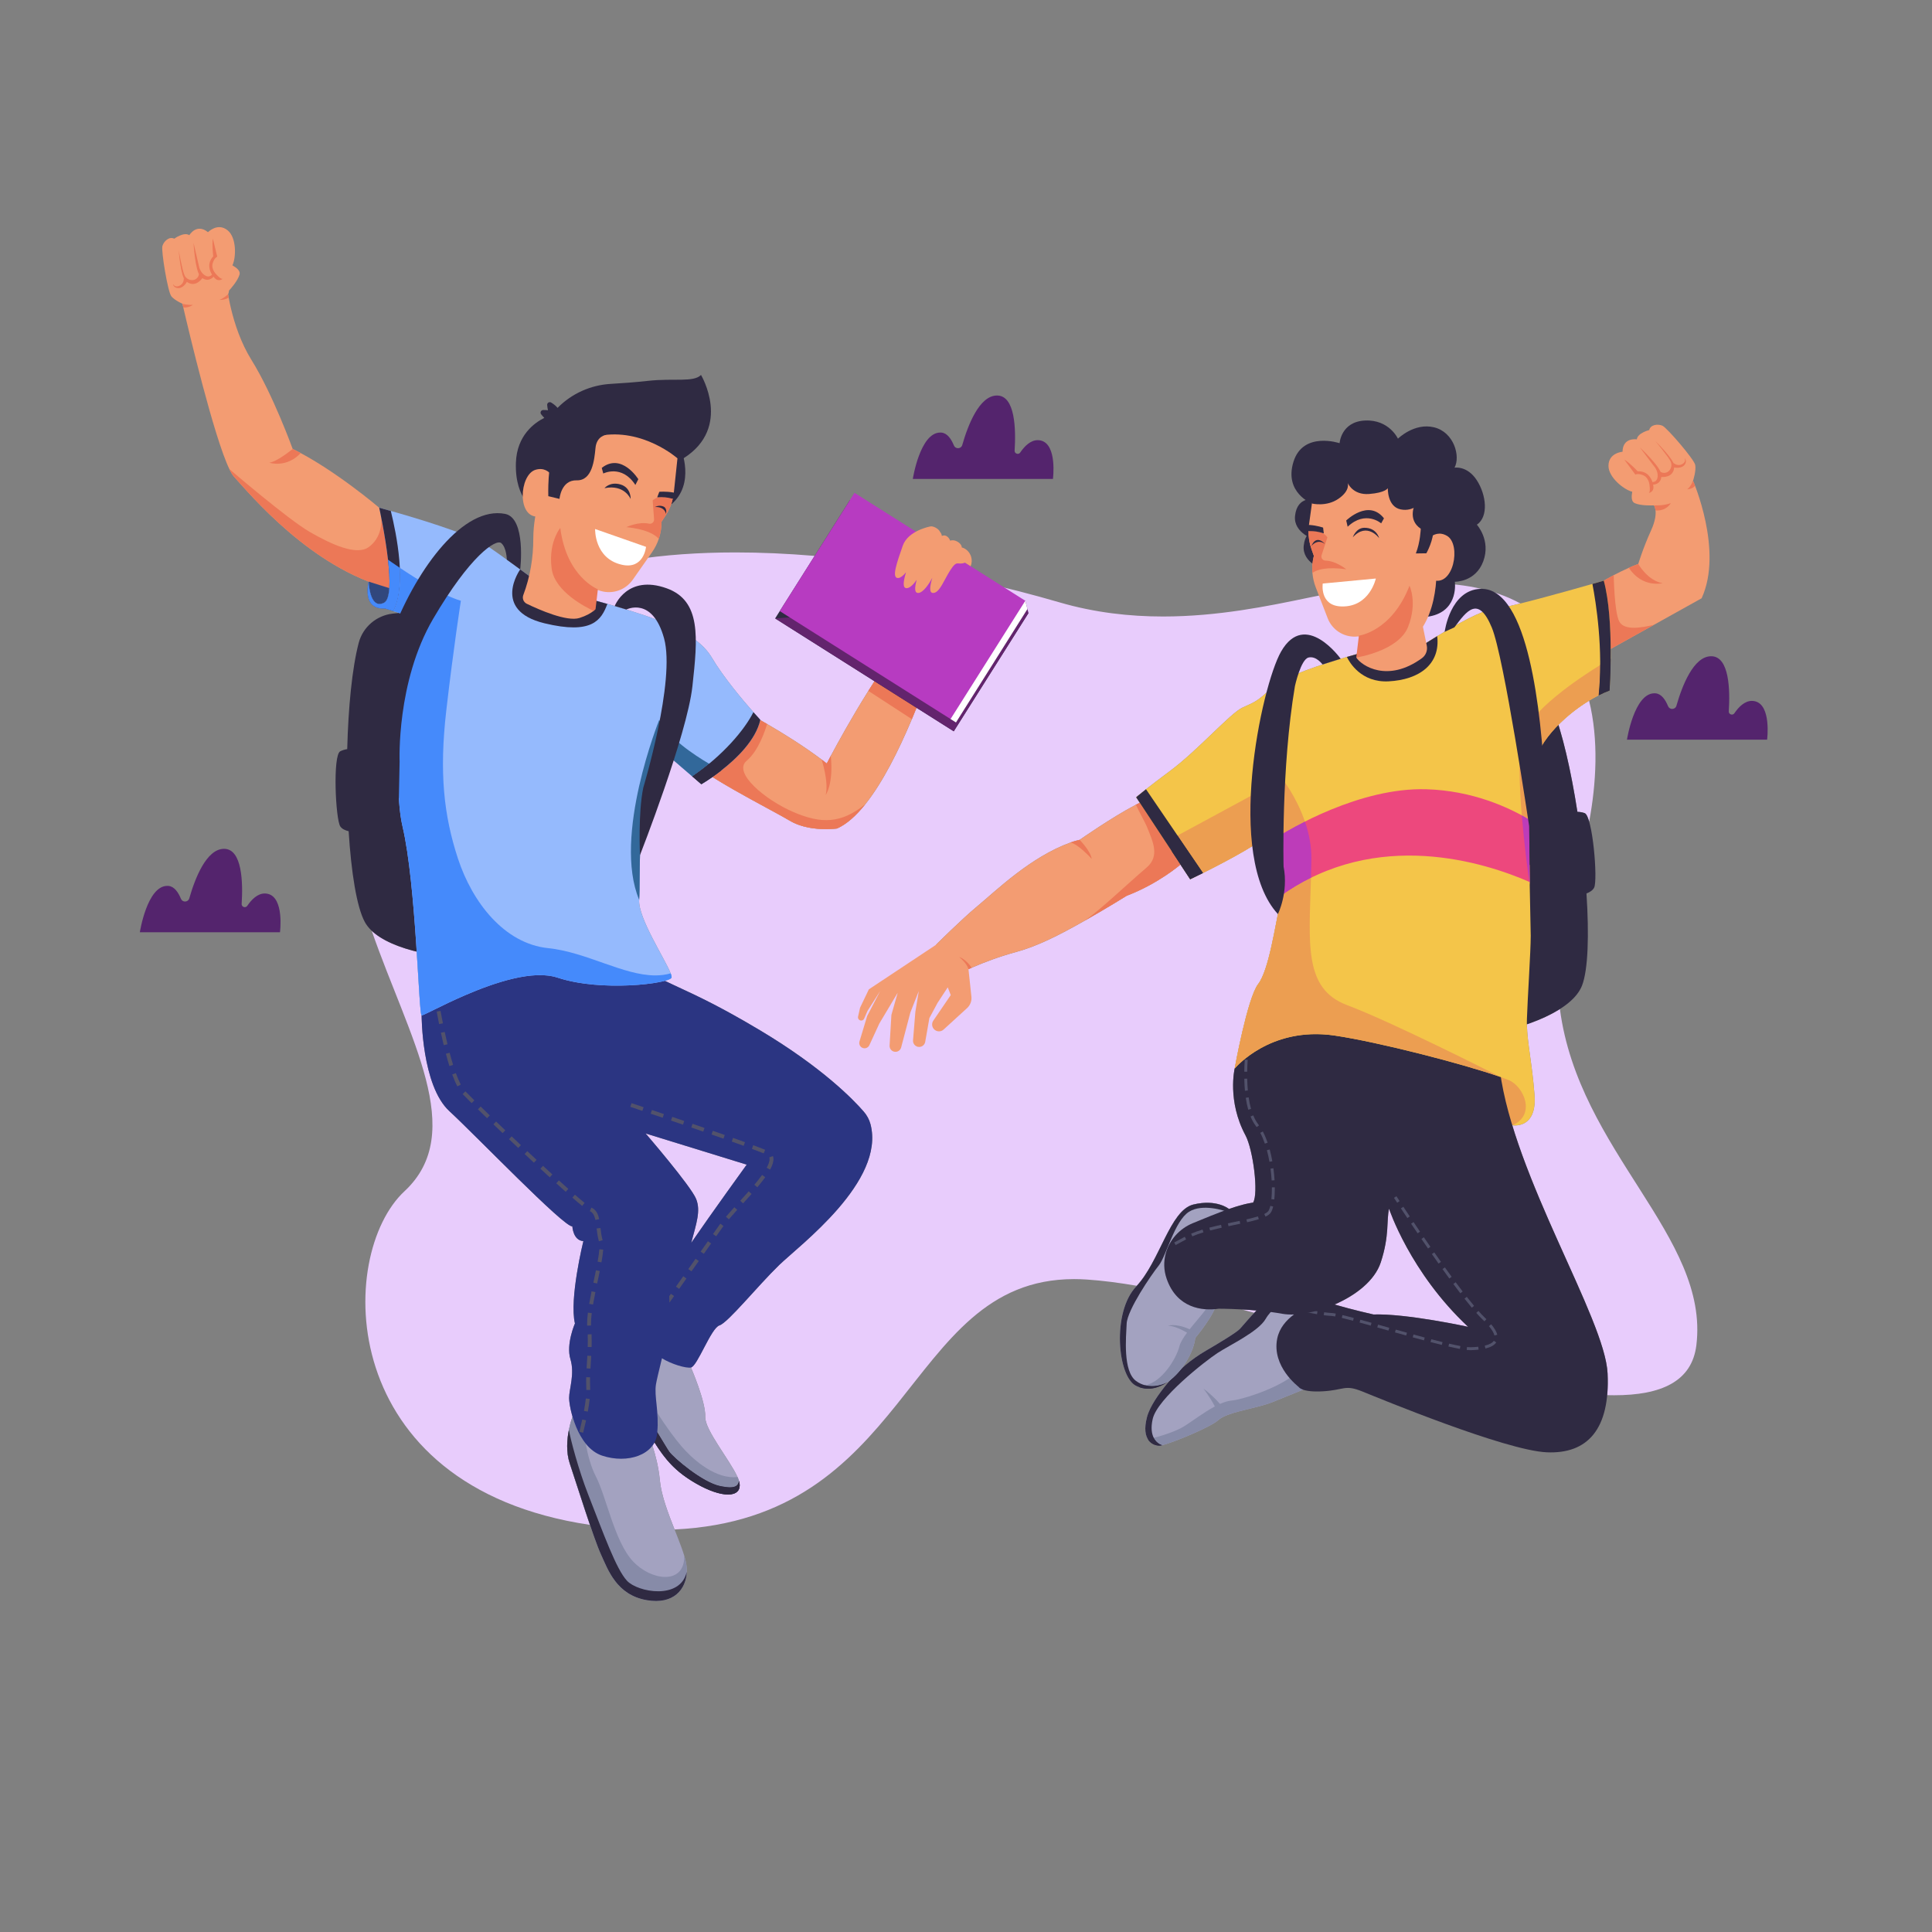 <?xml version="1.0" encoding="UTF-8" standalone="no"?>
<svg
   xmlns:dc="http://purl.org/dc/elements/1.1/"
   xmlns:cc="http://creativecommons.org/ns#"
   xmlns:rdf="http://www.w3.org/1999/02/22-rdf-syntax-ns#"
   xmlns:svg="http://www.w3.org/2000/svg"
   xmlns="http://www.w3.org/2000/svg"
   viewBox="0 0 666.667 666.667"
   height="666.667"
   width="666.667"
   xml:space="preserve"
   id="svg2"
   version="1.1"><rect x="0" y="0" width="666.667" height="666.667" fill="#808080" stroke="none"/><defs
     id="defs6" /><g
     transform="matrix(1.333,0,0,-1.333,0,666.667)"
     id="g10"><g
       transform="scale(0.1)"
       id="g12"><path
         id="path16"
         style="fill:#e8ccfc;fill-opacity:1;fill-rule:nonzero;stroke:none"
         d="m 1746.14,1042.02 c -16.65,42.21 -34.4,88.41 -38.01,127.32 -3.13,33.52 -11.32,65.23 -19.19,89.57 2.01,2.68 3.81,5.51 5.38,8.49 28.58,-45.06 54.36,-75.76 107.76,-106.44 33.24,-19.13 62.29,-28.43 82.58,-28.43 18.88,0 30.16,8.07 30.14,23.79 v 0 c 0,1.48 -0.1,3.02 -0.31,4.64 -0.25,1.98 -0.73,4.12 -1.4,6.41 -0.96,3.2 -2.29,6.67 -3.96,10.39 -19.75,44.05 -85.01,122.34 -83.58,156.14 1.69,38.71 -36.89,127.37 -36.89,127.37 16.76,3.35 51.99,102.35 73.82,109.05 21.81,6.72 98.98,102.36 154.34,156.04 53.08,51.46 275.66,216.83 236.49,365.02 -3.19,12.05 -9.36,23.07 -17.53,32.49 -27.08,31.2 -107.11,113.83 -267.61,209.86 -129.45,77.45 -192.46,101.89 -247.19,128.5 10.12,2.73 16.32,5.6 17.35,8.24 0.18,0.47 0.27,1.05 0.26,1.74 -0.01,2.15 -0.9,5.35 -2.48,9.43 -14.24,36.77 -85.09,144.41 -81.54,190.36 v 0 c 4.05,52.65 -5.64,237.68 29.4,310.01 35.05,72.33 35.05,72.33 35.05,72.33 l 96.47,-83.05 c 0,0 11.73,6.76 28.74,18.64 68.95,-43.42 166.94,-93.15 200.4,-113.24 30.2,-18.12 68.1,-21.74 93.59,-21.74 16.99,0 28.47,1.61 28.47,1.61 25.04,11.05 49.63,33.27 73.34,62.92 v 0 0 c 44.42,55.62 85.61,137.31 120.42,220.13 8.56,20.34 16.71,40.75 24.44,60.83 51.16,132.96 83.48,252.81 83.48,252.81 -13.49,13.53 -48.36,16.03 -72.28,16.03 -14.02,0 -24.29,-0.86 -24.29,-0.86 0,0 -10.07,-84.61 -88.08,-200.38 -2.24,-3.32 -4.48,-6.67 -6.7,-10.01 -9.99,-15.06 -19.75,-30.26 -29.14,-45.25 -43.97,-70.09 -80.26,-136.43 -97.25,-168.3 -6.66,-12.53 -10.37,-19.73 -10.37,-19.73 -4.37,3.45 -8.83,6.88 -13.36,10.27 -47.09,35.49 -100.57,68.51 -141.18,92.06 -6.22,3.62 -12.14,7.01 -17.68,10.15 0.04,0.21 0.09,0.41 0.13,0.61 v 0 0 0 c 0,0 -9.21,10.09 -17.86,19.82 -26.69,30.21 -77.13,89.75 -107.69,141.25 -41.56,69.97 -153.49,104.49 -251.35,133.56 -3.57,1.03 -7.14,2.09 -10.66,3.15 -68.53,20.34 -101.67,20.77 -170.9,53.98 132.98,56.51 304.64,81.64 494.23,81.64 263.78,0 562.16,-48.69 838.63,-129.26 91.87,-26.77 182.29,-36.61 268.23,-36.61 141.86,0 271.52,26.8 375.3,48.43 102.92,21.45 207.7,38.15 305.08,38.15 90.47,0 174.54,-14.43 244.69,-52.9 -31.83,-7.88 -58.09,-13.61 -70.42,-14.57 -28.47,-2.22 -96.95,-40.81 -145.03,-69.94 -29.66,-17.96 -51.56,-32.32 -51.56,-32.32 0,0 -32.05,-18.27 -80.9,-18.27 -17.55,0 -37.28,2.36 -58.46,8.77 0,0 -17.42,-4.58 -42.95,-12.06 -59.95,-17.56 -164.59,-51.09 -193.43,-78.77 -41.1,-39.47 -46.03,-37.82 -77.29,-52.62 -31.25,-14.8 -115.13,-110.2 -185.83,-162.82 -29.4,-21.9 -49.71,-37.52 -63.4,-48.3 -19.25,-15.17 -25.41,-20.77 -25.41,-20.77 v 0 0 l 9.35,-14.19 c -3.61,-1.77 -7.34,-3.65 -11.16,-5.64 -61.07,-31.9 -144.58,-90.37 -144.58,-90.37 -7.52,-1.57 -15.46,-3.92 -23.76,-6.9 v -0.03 c -103.88,-37.57 -192.49,-124.63 -241.38,-165.13 -39.48,-32.67 -106.28,-99.05 -106.28,-99.05 l 36.76,-86.59 c 0,0 17.54,9.85 46.87,23.02 h 0.03 c 3.27,1.47 6.73,3 10.33,4.56 29.63,12.83 68.83,27.88 112.98,39.84 52.45,14.23 107.39,41.07 178.54,81.61 l 0.03,0.02 v 0 0 c 60.41,34.41 107.6,63.92 107.6,63.92 81.75,31.08 138.71,80.3 139.35,80.86 l 25.1,-38.09 c 0,0 13.24,6.27 33.2,16.24 56.49,28.17 166.88,85.72 183.89,113.67 0,0 1.6,-9 3.84,-23.33 5.21,-33.28 13.87,-95.22 13.87,-139.29 0,-3.54 -0.06,-6.96 -0.17,-10.23 -0.36,-9.55 -1.19,-17.92 -2.75,-24.5 -11.49,-49.34 -27.95,-167.75 -55.9,-203.91 -27.97,-36.19 -60.86,-218.75 -60.86,-218.75 v 0 c 0,0 -19.73,-83.88 27.95,-172.69 19.84,-36.92 34.54,-151.29 19.74,-174.33 0,0 -19.74,-1.63 -62.49,-16.43 v 0 0 c 0,0 -19.03,16.01 -56.3,16.01 -10.49,0 -22.43,-1.26 -35.79,-4.52 -9.47,-2.3 -18.09,-7.46 -26.13,-14.77 -43.16,-39.26 -69.57,-140.59 -120.17,-195.55 -45.85,7.85 -89.16,13.46 -129.09,16.15 -11.42,0.78 -22.52,1.15 -33.36,1.15 -225.03,0 -328.59,-162.31 -459.16,-324.6 -124.39,-154.61 -273.24,-309.21 -575.15,-323.52 m -218.9,11.92 c -661.986,98.25 -656.869,699.38 -480.23,863.57 164.05,152.48 11.62,396.88 -84.748,674.32 25.25,-23.88 66.858,-41.92 116.458,-54.1 5.95,-91.87 9.22,-163.76 12.69,-164.92 0,0 0,-181.55 71.73,-247.79 71.39,-65.92 294.59,-298.49 318.17,-298.49 0.11,0 0.21,0 0.31,0.01 0,0 1.67,-36.41 28.52,-38.1 0,0 -36.92,-149.31 -21.83,-213.09 0,0 -23.48,-53.68 -11.72,-92.25 11.72,-38.62 -3.37,-77.19 -3.37,-100.68 0,-8.39 2.56,-27.04 8.84,-48.56 -0.29,-0.75 -5.46,-14.3 -9.4,-33.96 -2.46,-12.25 -4.43,-26.87 -4.43,-42.26 0,-14.67 1.79,-30.04 6.67,-44.69 11.64,-34.93 33.3,-103.22 52.34,-159.01 m 2651.36,335.53 c -5.94,0 -11.99,0.09 -18.13,0.25 1.59,17.14 1.93,35.79 1,55.98 -5.49,119.73 -171.29,394.32 -246.76,642.66 0.02,-0.03 0.02,-0.06 0.03,-0.07 v 0 0 c 0,-0.01 0.01,-0.01 0.01,-0.01 0,0 0.01,0 0.02,0.01 0.31,-0.06 2.78,-0.44 6.55,-0.44 16.19,0 56.3,7.09 51.04,78.2 -6.01,81.12 -18.88,134.81 -19.81,183.61 32.52,11.18 61.78,24.46 85.51,39.55 48.61,-369.92 387.51,-588.18 353.25,-870.04 -11.49,-94.51 -91.62,-129.71 -212.71,-129.7 m -378.11,177.11 c 0,0 -147.39,32.12 -234.39,32.12 -3.7,0 -7.28,-0.05 -10.75,-0.17 0,0 -52.07,11.65 -100.72,25.81 54.28,23.43 104.1,61.5 119.72,109.19 22.85,69.81 14.36,108.29 21.39,138.83 0,0 54.27,-165.16 204.75,-305.78 m -553.64,36.38 c -10.86,2.91 -21.71,5.8 -32.48,8.63 11.89,-0.65 24.87,-1.53 38.31,-2.7 -1.97,-1.95 -3.91,-3.92 -5.83,-5.93 m -1457.48,181.13 c 13.54,50.96 24.91,82.89 12.71,113.4 -13.42,33.58 -130.87,169.68 -130.87,169.68 l 261.73,-80.74 c 0,0 -89.82,-124.1 -143.57,-202.34 m 2095.76,428.72 c 0,0.04 -0.02,0.11 -0.02,0.14 0.01,0 0.03,-0.01 0.04,-0.01 0,-0.03 -0.01,-0.06 -0.01,-0.09 -0.01,-0.01 -0.01,-0.02 -0.01,-0.04 m 228.69,661.54 c -3.55,12.27 -7.54,20.51 -11.85,22.06 -6.19,2.21 -12.62,3.13 -18.64,3.3 -13.05,84.22 -30.01,164.35 -49.14,225.29 24.19,24.4 52.3,45.97 79.41,62.49 25.17,-101.8 18.61,-214.54 0.22,-313.14" /><path
         id="path18"
         style="fill:#54246d;fill-opacity:1;fill-rule:nonzero;stroke:none"
         d="m 2725.7,3761.48 h -362.77 c 0,0 18.69,120.06 71.04,120.06 1.02,0 2.06,-0.05 3.1,-0.14 15.14,-1.35 25.44,-16.69 32.19,-33.17 1.99,-4.85 6.35,-7.22 10.69,-7.22 4.73,0 9.44,2.82 11.02,8.33 14.47,50.7 44.08,128.09 89.96,128.09 47.45,0 49.02,-88.54 45.57,-142.47 -0.33,-5.17 3.83,-8.52 8.08,-8.52 2.41,0 4.85,1.08 6.51,3.53 11.03,16.22 26.51,31.88 45.23,31.88 2.53,0 5.12,-0.29 7.77,-0.9 43.26,-9.99 31.61,-99.47 31.61,-99.47" /><path
         id="path20"
         style="fill:#54246d;fill-opacity:1;fill-rule:nonzero;stroke:none"
         d="M 724.781,2588 H 362.008 c 0,0 18.699,120.05 71.035,120.05 1.023,0 2.051,-0.04 3.102,-0.13 15.144,-1.35 25.441,-16.7 32.191,-33.17 1.988,-4.86 6.348,-7.23 10.687,-7.23 4.739,0 9.45,2.83 11.02,8.33 14.473,50.71 44.082,128.1 89.961,128.1 47.453,0 49.019,-88.54 45.578,-142.47 -0.328,-5.18 3.824,-8.52 8.066,-8.52 2.418,0 4.86,1.08 6.52,3.52 11.02,16.23 26.504,31.88 45.219,31.88 2.535,0 5.125,-0.29 7.777,-0.9 43.266,-9.98 31.617,-99.46 31.617,-99.46" /><path
         id="path22"
         style="fill:#54246d;fill-opacity:1;fill-rule:nonzero;stroke:none"
         d="m 4574.41,3086.54 h -362.77 c 0,0 18.7,120.05 71.04,120.05 1.02,0 2.05,-0.04 3.1,-0.14 15.14,-1.34 25.44,-16.69 32.19,-33.16 1.99,-4.86 6.35,-7.23 10.68,-7.23 4.74,0 9.45,2.83 11.03,8.34 14.47,50.7 44.08,128.09 89.96,128.09 47.45,0 49.02,-88.54 45.57,-142.47 -0.32,-5.18 3.83,-8.52 8.07,-8.52 2.42,0 4.86,1.08 6.52,3.52 11.02,16.23 26.51,31.88 45.22,31.88 2.53,0 5.12,-0.29 7.77,-0.9 43.27,-9.98 31.62,-99.46 31.62,-99.46" /><path
         id="path24"
         style="fill:#f39c72;fill-opacity:1;fill-rule:nonzero;stroke:none"
         d="m 3055.88,2763.32 c 0,0 -57.14,-49.61 -139.36,-80.87 0,0 -47.19,-29.51 -107.6,-63.92 l -0.03,-0.02 c -71.15,-40.54 -126.09,-67.38 -178.54,-81.61 -44.15,-11.96 -83.35,-27.01 -112.98,-39.84 -3.6,-1.56 -7.06,-3.09 -10.33,-4.56 h -0.03 c -29.33,-13.17 -46.87,-23.02 -46.87,-23.02 l -36.76,86.59 c 0,0 66.8,66.38 106.28,99.05 48.89,40.5 137.5,127.56 241.38,165.13 v 0.03 c 8.3,2.98 16.24,5.33 23.76,6.9 0,0 83.51,58.47 144.58,90.37 20.26,10.56 38.02,18.2 49.5,19.83 0,0 97.81,-89.92 67,-174.06" /><path
         id="path26"
         style="fill:#ec7857;fill-opacity:1;fill-rule:nonzero;stroke:none"
         d="m 2826.05,2777.85 c 0,0 -34.78,38.58 -55.01,42.4 v 0.03 c 8.3,2.98 16.24,5.33 23.76,6.9 0,0 28.17,-28.37 31.25,-49.33" /><path
         id="path28"
         style="fill:#ec7857;fill-opacity:1;fill-rule:nonzero;stroke:none"
         d="m 3055.88,2763.32 c 0,0 -57.14,-49.61 -139.36,-80.87 0,0 -47.19,-29.51 -107.6,-63.92 42.03,29.8 108.41,93.52 159.4,137.11 34.81,29.77 15.59,67.78 1.45,103.35 -5.89,14.81 -21.19,40.56 -28.39,57.38 l -2,1.18 c 20.26,10.56 38.02,18.2 49.5,19.83 0,0 97.81,-89.92 67,-174.06" /><path
         id="path30"
         style="fill:#f39c72;fill-opacity:1;fill-rule:nonzero;stroke:none"
         d="m 2503.51,2525.36 11.13,-104.23 c 1.18,-11.02 -2.97,-21.96 -11.16,-29.45 l -60.82,-55.55 c -7.24,-6.62 -18.49,-6.1 -25.09,1.16 -5.53,6.08 -6.17,15.16 -1.53,21.95 l 45.15,66.14 -7.82,20 -26.36,-40.15 -21.2,-39.49 -10.76,-61.48 c -1.57,-8.95 -10.29,-14.77 -19.15,-12.78 -7.73,1.74 -13,8.91 -12.36,16.8 l 6.03,73.82 8.87,53.67 -21.79,-55.33 -23.88,-90.65 c -1.57,-5.99 -6.64,-10.43 -12.79,-11.23 -9.48,-1.22 -17.72,6.49 -17.15,16.02 l 4.72,79.56 16.3,57.25 -47.56,-79.64 -25.83,-56.17 c -2.85,-6.21 -9.83,-9.36 -16.38,-7.41 -7.27,2.18 -11.38,9.84 -9.19,17.1 l 19.99,66.09 33.71,64.72 -32.78,-51.47 -8.85,-20.21 c -1.84,-4.2 -6.75,-6.13 -10.96,-4.28 -3.66,1.6 -5.66,5.56 -4.79,9.45 l 5.18,23.05 22.79,47.58 175.11,116.13 c 0,0 29.33,9.9 79.22,-30.97" /><path
         id="path32"
         style="fill:#ec7857;fill-opacity:1;fill-rule:nonzero;stroke:none"
         d="m 2515.42,2496.21 c -3.6,-1.55 -5.11,-2.24 -8.38,-3.71 h -0.03 c 0,0 -2.68,13.78 -24.06,31.46 1.06,-0.35 17.06,-5.35 32.47,-27.75" /><path
         id="path34"
         style="fill:#2f2a42;fill-opacity:1;fill-rule:nonzero;stroke:none"
         d="m 4126.64,2703.44 c -3.62,-7.1 -11.42,-11.84 -19.83,-15 6.93,-106.2 4.44,-197.33 -11.52,-238.45 -49.19,-126.63 -467.93,-188.53 -568.6,-96.58 -100.65,91.94 -155.47,698.93 -19.79,794.7 101.29,71.51 313.84,83.15 415.06,84.46 42.37,0.54 80.94,-24.71 96.81,-63.99 25.41,-62.91 48.1,-162.64 64.56,-268.87 6.02,-0.17 12.45,-1.09 18.64,-3.3 20.98,-7.55 34.54,-173.65 24.67,-192.97" /><path
         id="path36"
         style="fill:#a3a2c0;fill-opacity:1;fill-rule:nonzero;stroke:none"
         d="m 3358.14,1450.6 c 3.63,-14.83 10.42,-29.7 21.32,-44.2 0,0 -44.34,-17.92 -85.49,-34.71 -31.33,-12.78 -82.65,-20.41 -115.89,-33.09 -8.28,-3.17 -15.43,-6.67 -20.89,-10.62 -1.41,-1.01 -2.7,-2.06 -3.85,-3.15 -18.38,-17.11 -114.69,-57.43 -145.09,-64.67 -3.07,-0.74 -5.46,-1.14 -7.05,-1.14 -9.08,0 -21.84,3.93 -29.59,16.36 v 0.02 c -6.95,11.18 -9.87,29.17 -2.47,57.31 7.15,27.26 30.21,60.17 53.03,87.81 27.83,33.67 61.45,62.04 99.21,84.03 35.41,20.62 80,47.54 88.71,57.1 27.78,30.56 52.63,65.79 92.09,81.42 9.78,3.85 22.64,5.04 36.43,4.56 41.83,-1.39 92.35,-17.57 92.35,-17.57 0,0 -95.03,-89.06 -72.82,-179.46" /><path
         id="path38"
         style="fill:#2f2a42;fill-opacity:1;fill-rule:nonzero;stroke:none"
         d="m 3338.61,1647.62 c -19.12,-13.84 -49.49,-38.04 -61.97,-60.07 -18.87,-33.3 -92.88,-67.83 -124.95,-88.81 -32.07,-20.97 -155.64,-117.6 -167.75,-170.63 -10.53,-46.06 10.63,-63.6 24.3,-67.96 -3.06,-0.73 -5.46,-1.12 -7.03,-1.12 -17.27,0 -47.68,14.16 -32.07,73.68 7.15,27.27 30.2,60.18 53.04,87.81 27.83,33.67 61.44,62.04 99.2,84.02 35.4,20.63 80,47.56 88.7,57.11 27.78,30.57 52.63,65.79 92.1,81.41 9.78,3.87 22.64,5.04 36.43,4.56" /><path
         id="path40"
         style="fill:#878ba8;fill-opacity:1;fill-rule:nonzero;stroke:none"
         d="m 3001.2,1259.02 c -9.08,0 -21.84,3.93 -29.59,16.36 v 0.02 0 c 7.74,-12.43 20.5,-16.37 29.6,-16.37 1.08,0 2.54,0.19 4.35,0.54 -1.81,-0.36 -3.27,-0.55 -4.36,-0.55 m 7.03,1.13 c -6.97,2.23 -15.88,7.88 -21.55,18.98 20.68,5.47 57.88,16.62 80.56,31.15 21.09,13.55 49.88,35.44 77.56,50.19 -6.21,12.08 -15.47,27.43 -29.26,45.91 0.92,-0.66 22.85,-16.6 42.51,-39.42 10.56,4.68 20.73,7.9 30,8.76 27.49,2.51 105.26,27.34 150.08,58.24 12.38,-14.51 23.39,-22.79 23.39,-22.79 0,0 1.95,-3.97 11.59,-7.34 -13.69,-5.54 -47.37,-19.18 -79.14,-32.14 -31.33,-12.78 -82.65,-20.41 -115.89,-33.09 -8.28,-3.17 -15.43,-6.67 -20.89,-10.62 -1.41,-1.01 -2.7,-2.06 -3.85,-3.15 -18.38,-17.11 -114.69,-57.43 -145.09,-64.67 -0.01,-0.01 -0.01,-0.01 -0.02,-0.01" /><path
         id="path42"
         style="fill:#2f2a42;fill-opacity:1;fill-rule:nonzero;stroke:none"
         d="m 3001.21,1259.03 c -9.1,0 -21.86,3.94 -29.6,16.37 0.06,0.01 5.97,1.32 15.07,3.73 5.67,-11.1 14.58,-16.75 21.55,-18.98 v 0 c -0.96,-0.23 -1.85,-0.42 -2.67,-0.58 v 0 c -1.81,-0.35 -3.27,-0.54 -4.35,-0.54" /><path
         id="path44"
         style="fill:#a3a2c0;fill-opacity:1;fill-rule:nonzero;stroke:none"
         d="m 3142.31,1738.56 c -0.86,-49.38 9.54,-89.98 7.73,-107.02 -3.27,-31.26 -55.9,-93.75 -55.9,-93.75 -3.97,-35.71 -32.38,-86.22 -70.23,-113 v -0.01 l -0.53,-0.36 -1.24,-0.84 c -22.07,-15.09 -47.19,-22.07 -72.53,-13.4 -2.82,0.95 -5.62,2.09 -8.43,3.44 -48.45,23.33 -63.49,190.49 0,257.39 61.26,64.55 87.15,197.35 148.03,212.15 60.83,14.8 92.09,-11.5 92.09,-11.5 -1.61,-2.39 -3.15,-4.8 -4.58,-7.23 -26.1,-42.62 -33.72,-86.97 -34.41,-125.87" /><path
         id="path46"
         style="fill:#2f2a42;fill-opacity:1;fill-rule:nonzero;stroke:none"
         d="m 3181.29,1871.67 c -1.6,-2.39 -3.13,-4.81 -4.58,-7.23 -5.77,2.12 -63.51,22.45 -99.02,-0.17 -37.43,-23.83 -58.4,-114.32 -78.13,-138.99 -19.74,-24.66 -81.42,-115.1 -83.04,-150.49 -1.66,-35.35 -9.87,-122.5 23.83,-148 31.83,-24.06 70.35,-10.36 81.8,-3.22 -24.51,-16.77 -52.81,-23.48 -80.96,-9.94 -48.46,23.31 -63.5,190.47 0,257.38 61.25,64.56 87.16,197.35 148.01,212.15 60.84,14.81 92.09,-11.49 92.09,-11.49" /><path
         id="path48"
         style="fill:#c5cac1;fill-opacity:1;fill-rule:nonzero;stroke:none"
         d="m 3058.28,1458.35 c 19.81,25.48 33.22,55.73 35.86,79.44 v 0 0 c -2.64,-23.71 -16.05,-53.96 -35.86,-79.44 v 0" /><path
         id="path50"
         style="fill:#c5cac1;fill-opacity:1;fill-rule:nonzero;stroke:none"
         d="m 3116.15,1566.28 c 8.4,11.67 17.57,25.45 24.27,38.37 -6.7,-12.92 -15.86,-26.7 -24.27,-38.37 m 24.28,38.4 c 0.04,0.07 0.07,0.14 0.11,0.21 -0.04,-0.07 -0.07,-0.14 -0.11,-0.21 m 0.13,0.24 c 0.03,0.06 0.06,0.12 0.09,0.18 -0.03,-0.06 -0.06,-0.12 -0.09,-0.18 m 0.12,0.24 c 0.02,0.04 0.04,0.07 0.05,0.1 -0.01,-0.03 -0.03,-0.07 -0.05,-0.1 m 0.13,0.25 c 0.01,0.02 0.02,0.04 0.03,0.07 -0.01,-0.03 -0.02,-0.05 -0.03,-0.07 m 0.12,0.24 c 0.01,0.01 0.01,0.02 0.02,0.04 -0.01,-0.02 -0.01,-0.03 -0.02,-0.04 m 0.11,0.22 c 0.01,0.01 0.02,0.03 0.02,0.04 0,-0.02 -0.01,-0.03 -0.02,-0.04" /><path
         id="path52"
         style="fill:#878ba8;fill-opacity:1;fill-rule:nonzero;stroke:none"
         d="m 2972.16,1406.4 c -7.16,0 -14.41,1.1 -21.69,3.49 7.28,-2.39 14.53,-3.49 21.7,-3.49 1.57,0 3.14,0.05 4.7,0.16 -1.57,-0.11 -3.14,-0.16 -4.71,-0.16 m -21.81,3.53 c -0.02,0 -0.04,0.01 -0.06,0.02 0.02,-0.01 0.04,-0.02 0.06,-0.02 m 31.54,3.24 c -5.51,0 -11.26,0.59 -17.06,1.99 43.1,8.85 80.19,68.58 88.36,101.3 2.44,9.73 10.07,21.99 19.71,34.95 -14.72,8.48 -34.33,17.82 -49.52,18.04 0,0 4.32,1.57 12.63,1.57 9.5,0 24.2,-2.04 43.64,-10.78 14.34,18.22 31.16,37.03 42.11,51.71 3.25,-0.21 6.46,-0.31 9.63,-0.31 4.34,0 8.58,0.19 12.68,0.53 -0.93,-2.05 -1.93,-4.15 -3.01,-6.26 0,-0.01 -0.01,-0.03 -0.02,-0.04 -0.03,-0.06 -0.06,-0.12 -0.09,-0.18 -0.01,-0.02 -0.01,-0.03 -0.02,-0.04 -0.03,-0.06 -0.06,-0.12 -0.09,-0.17 -0.01,-0.03 -0.02,-0.05 -0.03,-0.07 -0.03,-0.05 -0.05,-0.1 -0.08,-0.15 -0.01,-0.03 -0.03,-0.06 -0.05,-0.1 -0.01,-0.02 -0.02,-0.04 -0.03,-0.06 -0.03,-0.06 -0.06,-0.12 -0.09,-0.18 -0.01,-0.01 -0.01,-0.02 -0.02,-0.03 -0.04,-0.07 -0.07,-0.14 -0.11,-0.21 0,-0.01 -0.01,-0.02 -0.01,-0.03 -6.7,-12.92 -15.87,-26.7 -24.27,-38.37 -9.67,-13.41 -18.33,-24.04 -21.1,-27.37 l -0.58,-0.72 -0.33,-0.4 v 0 c -2.64,-23.71 -16.05,-53.96 -35.86,-79.44 0,-0.01 -0.01,-0.01 -0.01,-0.02 -8.62,-11.09 -18.45,-21.28 -29.13,-29.64 -0.01,-0.01 -0.02,-0.01 -0.03,-0.02 -1.72,-1.34 -3.45,-2.63 -5.2,-3.88 v -0.01 l -0.53,-0.36 -1.24,-0.84 c -0.08,-0.05 -0.17,-0.11 -0.25,-0.17 -6.74,-4.11 -22.14,-10.24 -40,-10.24" /><path
         id="path54"
         style="fill:#2f2a42;fill-opacity:1;fill-rule:nonzero;stroke:none"
         d="m 2972.17,1406.4 c -7.17,0 -14.42,1.1 -21.7,3.49 v 0 c -0.04,0.01 -0.08,0.02 -0.12,0.04 v 0 c -0.02,0 -0.04,0.01 -0.06,0.02 v 0 c -0.22,0.07 -0.45,0.15 -0.68,0.23 3.95,1.98 8.94,3.7 15.2,4.98 0.01,0 0.02,0 0.02,0 5.8,-1.4 11.55,-1.99 17.06,-1.99 17.86,0 33.26,6.13 40,10.24 v 0 c -14.03,-9.54 -29.27,-15.8 -45.02,-16.85 v 0 c -1.56,-0.11 -3.13,-0.16 -4.7,-0.16" /><path
         id="path56"
         style="fill:#f39c72;fill-opacity:1;fill-rule:nonzero;stroke:none"
         d="m 4404.89,3452.55 -123.35,-68.73 -124.58,-69.42 c 0,0 -50.15,113.48 -5.35,183.79 0,0 10.46,6.12 25.75,14.16 11.2,5.89 25.02,12.8 39.2,19.11 8.1,3.61 16.34,7.01 24.28,9.9 0,0 12.33,40.97 33.3,87.11 11.13,24.45 12.54,41.14 11.4,51.41 -1.01,9.1 -4,13.2 -4,13.2 0,0 64.14,32.34 101.15,63.67 0,0 78.94,-180.85 22.2,-304.2" /><path
         id="path58"
         style="fill:#ec7857;fill-opacity:1;fill-rule:nonzero;stroke:none"
         d="m 4303.75,3491.6 c 0,0 -52.89,-13.22 -87.19,39.86 8.1,3.61 16.34,7.01 24.28,9.9 0,0 24.25,-43.17 62.91,-49.76" /><path
         id="path60"
         style="fill:#ec7857;fill-opacity:1;fill-rule:nonzero;stroke:none"
         d="m 4281.54,3383.82 -124.58,-69.42 c 0,0 -50.15,113.48 -5.35,183.79 0,0 10.46,6.12 25.75,14.16 0,0 1.39,-96.46 14.56,-120.27 13.15,-23.83 57.55,-15.73 89.62,-8.26" /><path
         id="path62"
         style="fill:#f39c72;fill-opacity:1;fill-rule:nonzero;stroke:none"
         d="m 4382.69,3756.75 c -14.8,-16.51 -79.73,-62.94 -89.25,-67.47 -3.33,-1.58 -7.92,0.44 -12.46,3.75 -4.42,-0.23 -33.45,-1.41 -49.39,5.79 -8.76,3.97 -8.64,16.36 -6.37,29.48 -21.04,5.08 -62.04,37.2 -61.47,67.77 0.62,33.3 36.39,35.77 36.39,35.77 0.61,38.24 37,32.07 37,32.07 1.84,16.65 32.07,24.05 32.07,24.05 3.08,14.19 22.82,16.65 34.54,11.1 11.71,-5.55 81.41,-86.34 84.49,-101.14 3.08,-14.8 -5.55,-41.17 -5.55,-41.17" /><path
         id="path64"
         style="fill:#ec7857;fill-opacity:1;fill-rule:nonzero;stroke:none"
         d="m 4279.2,3746.73 c 5.06,-19.12 -11.03,-21.58 -11.03,-21.58 3.26,2.49 3.01,10.65 2.1,17.68 0,0 -0.12,4.79 -1.9,10.51 l -0.02,0.05 c -1.95,6.24 -5.93,13.59 -13.95,17.2 -14.42,6.44 -20.96,2.04 -20.96,2.04 l -28.66,38.86 c 14.79,-8.93 34.53,-30.23 34.53,-30.23 25.48,1.04 35.01,-17.73 38.31,-28.02 5.01,0.4 10.56,2.57 12.56,9.52 4,13.9 -5.23,27.29 -5.23,27.29 l -39.79,52.89 c 0,0 54.27,-50.57 55.5,-70.31 1.63,-26.19 -21.46,-25.9 -21.46,-25.9" /><path
         id="path66"
         style="fill:#ec7857;fill-opacity:1;fill-rule:nonzero;stroke:none"
         d="m 4284.93,3859.59 c 0,0 35.5,-42.38 40.21,-53.96 5.12,-12.65 -2.89,-25.29 -12.14,-27.75 -9.25,-2.47 -14.52,2.25 -14.52,2.25 l 0.03,-13.36 c 0,0 35.87,-5.54 35.5,28.5 -0.17,17.02 -49.08,64.32 -49.08,64.32" /><path
         id="path68"
         style="fill:#ec7857;fill-opacity:1;fill-rule:nonzero;stroke:none"
         d="m 4331.75,3803.13 c 0,0 8.69,-8.3 19.18,-4.9 10.48,3.39 12.63,10.48 10.17,16.96 0,0 6.37,-6.27 0.93,-15.42 -7.1,-11.92 -24.73,-9.78 -30.28,-8.32 v 11.68" /><path
         id="path70"
         style="fill:#ec7857;fill-opacity:1;fill-rule:nonzero;stroke:none"
         d="m 4325.14,3698.82 c 0,0 -10.93,-21.07 -39.6,-18.94 -1.01,9.1 -4,13.2 -4,13.2 0,0 23.44,-1.66 43.6,5.74" /><path
         id="path72"
         style="fill:#ec9e51;fill-opacity:1;fill-rule:nonzero;stroke:none"
         d="m 3914.75,2088.28 c 0,0 -36.24,79.48 -29.61,124.57 6.63,45.09 67.68,-25.84 75.7,-44.95 8.02,-19.12 -3.39,-71.65 -46.09,-79.62" /><path
         id="path74"
         style="fill:#2f2a42;fill-opacity:1;fill-rule:nonzero;stroke:none"
         d="m 3454.63,1624.34 c -35.92,-15.52 -73.76,-24.62 -104.89,-25.81 32.88,24.11 71.66,33 71.66,33 10.39,-1.25 21.71,-3.84 33.23,-7.19" /><path
         id="path76"
         style="fill:#2f2a42;fill-opacity:1;fill-rule:nonzero;stroke:none"
         d="m 3555.35,1598.53 c 0,0 -52.07,11.65 -100.72,25.81 54.28,23.43 104.1,61.5 119.72,109.19 22.85,69.81 14.36,108.29 21.39,138.83 0,0 54.27,-165.16 204.75,-305.78 0,0 -160.2,34.91 -245.14,31.95 m 606.12,-152.83 c -6.56,143.09 -242.1,507.38 -278.76,783.67 l -147.59,53.24 c -19.59,5.65 -11.03,2.39 -34.11,9.25 0,0 -348.69,180.08 -504.92,-56.74 0,0 -19.73,-83.88 27.95,-172.69 19.84,-36.92 34.54,-151.29 19.74,-174.33 0,0 -19.74,-1.63 -62.49,-16.43 -26.2,-9.07 -66.62,-25.56 -93.99,-36.96 -34.47,-14.37 -60.91,-43.72 -70.06,-79.93 -4.73,-18.68 -5.34,-40.39 2.89,-64.04 26.3,-75.63 92.09,-83.87 134.84,-77.28 0,0 92.12,0 164.47,-13.16 8.98,-1.62 19.22,-2.19 30.3,-1.77 -20.01,-14.68 -37.85,-34.98 -43.45,-62.37 -14.8,-72.37 55.23,-124.99 55.23,-124.99 0,0 7.26,-14.8 63.19,-11.52 55.9,3.3 55.75,18.25 101.95,-0.47 46.21,-18.73 370.04,-152.48 476.93,-157.41 106.92,-4.94 164.48,60.85 157.88,203.93" /><path
         id="path78"
         style="fill:#52526b;fill-opacity:1;fill-rule:nonzero;stroke:none"
         d="m 3193.85,1837.68 c -5.02,-1.05 -10.12,-2.11 -15.25,-3.2 l 1.57,-7.39 c 5.11,1.08 10.2,2.15 15.22,3.19 5.14,1.08 10.2,2.12 15.15,3.18 l -1.57,7.39 c -4.94,-1.06 -10,-2.11 -15.12,-3.17" /><path
         id="path80"
         style="fill:#52526b;fill-opacity:1;fill-rule:nonzero;stroke:none"
         d="m 3039.6,1784.86 3.68,-6.59 c 8.92,4.98 18.07,9.92 27.18,14.69 l -3.5,6.69 c -9.18,-4.8 -18.39,-9.77 -27.36,-14.79" /><path
         id="path82"
         style="fill:#52526b;fill-opacity:1;fill-rule:nonzero;stroke:none"
         d="m 3130.57,1823.33 1.92,-7.3 c 8.85,2.33 18.66,4.7 30.03,7.23 l -1.65,7.37 c -11.46,-2.55 -21.37,-4.95 -30.3,-7.3" /><path
         id="path84"
         style="fill:#52526b;fill-opacity:1;fill-rule:nonzero;stroke:none"
         d="m 3291.83,1945.52 7.54,0.43 c -0.59,10.31 -1.59,20.79 -2.95,31.14 l -7.49,-0.99 c 1.34,-10.16 2.32,-20.46 2.9,-30.58" /><path
         id="path86"
         style="fill:#52526b;fill-opacity:1;fill-rule:nonzero;stroke:none"
         d="m 3229.79,2257.71 -7.54,0.5 c -0.7,-10.5 -1.13,-20.98 -1.26,-31.16 l 7.55,-0.11 c 0.13,10.05 0.56,20.4 1.25,30.77" /><path
         id="path88"
         style="fill:#52526b;fill-opacity:1;fill-rule:nonzero;stroke:none"
         d="m 3286.18,1993.81 7.43,1.33 c -1.89,10.63 -4.19,20.91 -6.81,30.58 l -7.29,-1.98 c 2.57,-9.45 4.82,-19.52 6.67,-29.93" /><path
         id="path90"
         style="fill:#52526b;fill-opacity:1;fill-rule:nonzero;stroke:none"
         d="m 3083.46,1807.71 3,-6.94 c 8.33,3.61 17.74,7 28.76,10.36 l -2.19,7.23 c -11.31,-3.45 -20.98,-6.93 -29.57,-10.65" /><path
         id="path92"
         style="fill:#52526b;fill-opacity:1;fill-rule:nonzero;stroke:none"
         d="m 3283.15,1866.2 c -1.84,-2.52 -5.36,-5.05 -10.45,-7.53 l 3.31,-6.79 c 6.29,3.07 10.62,6.29 13.24,9.86 2.62,3.56 4.8,9.03 6.51,16.26 l -7.35,1.73 c -1.84,-7.76 -3.87,-11.64 -5.26,-13.53" /><path
         id="path94"
         style="fill:#52526b;fill-opacity:1;fill-rule:nonzero;stroke:none"
         d="m 3281.44,2043.25 c -3.7,10.72 -7.87,20.49 -12.41,29.03 l -6.67,-3.55 c 4.36,-8.19 8.37,-17.59 11.93,-27.93 l 7.15,2.45" /><path
         id="path96"
         style="fill:#52526b;fill-opacity:1;fill-rule:nonzero;stroke:none"
         d="m 3228.57,2208.99 -7.54,-0.14 c 0.21,-10.88 0.77,-21.39 1.67,-31.23 l 7.51,0.69 c -0.87,9.66 -1.43,19.98 -1.64,30.68" /><path
         id="path98"
         style="fill:#52526b;fill-opacity:1;fill-rule:nonzero;stroke:none"
         d="m 3299.99,1927.7 -7.55,-0.08 c 0.01,-1.14 0.01,-2.25 0.01,-3.37 0,-9.86 -0.42,-18.99 -1.26,-27.16 l 7.51,-0.77 c 0.86,8.43 1.3,17.82 1.3,27.93 0.01,1.13 0,2.28 -0.01,3.45" /><path
         id="path100"
         style="fill:#52526b;fill-opacity:1;fill-rule:nonzero;stroke:none"
         d="m 3238.51,2130.7 c -2.54,9.02 -4.63,19.06 -6.21,29.86 l -7.47,-1.1 c 1.63,-11.11 3.78,-21.48 6.41,-30.81 l 7.27,2.05" /><path
         id="path102"
         style="fill:#52526b;fill-opacity:1;fill-rule:nonzero;stroke:none"
         d="m 3244.19,2113.99 -6.99,-2.85 c 3.98,-9.75 8.74,-18.23 14.15,-25.17 l 1.77,-2.36 6.09,4.47 -1.91,2.53 c -4.98,6.39 -9.39,14.26 -13.11,23.38" /><path
         id="path104"
         style="fill:#52526b;fill-opacity:1;fill-rule:nonzero;stroke:none"
         d="m 3226.6,1844.69 1.67,-7.37 c 12.68,2.89 22.31,5.4 30.31,7.9 l -2.25,7.21 c -7.81,-2.44 -17.26,-4.9 -29.73,-7.74" /><path
         id="path106"
         style="fill:#52526b;fill-opacity:1;fill-rule:nonzero;stroke:none"
         d="m 3616.8,1887.85 c -5.31,8.08 -8.27,12.66 -8.27,12.66 l 6.33,4.1 c 0,0 2.96,-4.56 8.25,-12.61 l -6.31,-4.15" /><path
         id="path108"
         style="fill:#52526b;fill-opacity:1;fill-rule:nonzero;stroke:none"
         d="m 3473.4,1589.7 c 7.99,-1.92 17.5,-4.35 29.08,-7.42 l 1.94,7.29 c -11.64,3.1 -21.21,5.54 -29.26,7.47 l -1.76,-7.34" /><path
         id="path110"
         style="fill:#52526b;fill-opacity:1;fill-rule:nonzero;stroke:none"
         d="m 3427.72,1604.2 -0.95,-7.49 c 7.61,-0.98 14.44,-1.63 20.3,-1.95 2.11,-0.11 5.25,-0.56 9.35,-1.33 l 1.4,7.41 c -4.48,0.85 -7.87,1.33 -10.34,1.45 -5.67,0.32 -12.32,0.96 -19.76,1.91" /><path
         id="path112"
         style="fill:#52526b;fill-opacity:1;fill-rule:nonzero;stroke:none"
         d="m 3519.41,1577.71 c 9.16,-2.5 18.87,-5.18 28.98,-7.99 l 2.02,7.27 c -10.11,2.81 -19.83,5.51 -29.01,8.01 l -1.99,-7.29" /><path
         id="path114"
         style="fill:#52526b;fill-opacity:1;fill-rule:nonzero;stroke:none"
         d="m 3565.28,1564.99 28.97,-8.12 2.04,7.27 -28.97,8.13 -2.04,-7.28" /><path
         id="path116"
         style="fill:#52526b;fill-opacity:1;fill-rule:nonzero;stroke:none"
         d="m 3611.14,1552.14 c 9.64,-2.7 19.34,-5.4 29,-8.07 l 2.01,7.28 c -9.65,2.66 -19.35,5.37 -28.98,8.05 l -2.03,-7.26" /><path
         id="path118"
         style="fill:#52526b;fill-opacity:1;fill-rule:nonzero;stroke:none"
         d="m 3730.11,1734.71 c -5.81,8.2 -11.58,16.42 -17.28,24.58 l -6.19,-4.33 c 5.69,-8.16 11.48,-16.4 17.3,-24.62 l 6.17,4.37" /><path
         id="path120"
         style="fill:#52526b;fill-opacity:1;fill-rule:nonzero;stroke:none"
         d="m 3875.94,1546.07 c -2.07,8.04 -7.28,16.92 -15.89,27.14 l -5.77,-4.86 c 7.76,-9.21 12.59,-17.34 14.34,-24.16 l 7.32,1.88" /><path
         id="path122"
         style="fill:#52526b;fill-opacity:1;fill-rule:nonzero;stroke:none"
         d="m 3757.85,1696.09 c -5.84,7.99 -11.72,16.13 -17.59,24.33 l -6.13,-4.39 c 5.88,-8.23 11.77,-16.38 17.63,-24.39 l 6.09,4.45" /><path
         id="path124"
         style="fill:#52526b;fill-opacity:1;fill-rule:nonzero;stroke:none"
         d="m 3380.14,1607.29 -0.52,-2.6 c 10.55,-2.11 20.53,-3.94 29.69,-5.42 l 1.2,7.45 c -4.4,0.71 -9.02,1.51 -13.79,2.39 -5.52,-0.7 -11.05,-1.31 -16.58,-1.82" /><path
         id="path126"
         style="fill:#52526b;fill-opacity:1;fill-rule:nonzero;stroke:none"
         d="m 3626.44,1873.23 c 4.78,-7.23 10.39,-15.68 16.66,-25.07 l 6.28,4.2 c -6.26,9.37 -11.87,17.81 -16.65,25.03 l -6.29,-4.16" /><path
         id="path128"
         style="fill:#52526b;fill-opacity:1;fill-rule:nonzero;stroke:none"
         d="m 3807.88,1513.73 c -2.68,-0.08 -6.13,0.1 -10.33,0.55 l -0.82,-7.5 c 3.79,-0.41 7.08,-0.63 9.78,-0.63 l 1.62,0.03 c 7.01,0.24 13.54,0.69 19.41,1.33 l -0.83,7.51 c -5.68,-0.64 -12.02,-1.06 -18.83,-1.29" /><path
         id="path130"
         style="fill:#52526b;fill-opacity:1;fill-rule:nonzero;stroke:none"
         d="m 3844.15,1589.86 c -4.92,4.68 -10.63,10.67 -16.98,17.83 l -5.66,-5.01 c 6.5,-7.32 12.37,-13.47 17.45,-18.29 1.25,-1.19 2.45,-2.35 3.62,-3.5 l 5.29,5.38 c -1.19,1.18 -2.43,2.38 -3.72,3.59" /><path
         id="path132"
         style="fill:#52526b;fill-opacity:1;fill-rule:nonzero;stroke:none"
         d="m 3815.8,1620.9 c -5.81,6.96 -12.15,14.8 -18.82,23.3 l -5.94,-4.67 c 6.72,-8.55 13.1,-16.44 18.97,-23.47 l 5.79,4.84" /><path
         id="path134"
         style="fill:#52526b;fill-opacity:1;fill-rule:nonzero;stroke:none"
         d="m 3762.16,1677.49 c 6.28,-8.46 12.37,-16.55 18.11,-24.06 l 6,4.6 c -5.72,7.47 -11.79,15.52 -18.05,23.96 l -6.06,-4.5" /><path
         id="path136"
         style="fill:#52526b;fill-opacity:1;fill-rule:nonzero;stroke:none"
         d="m 3843.52,1517.83 1.75,-7.34 c 14.02,3.36 23.16,8.51 27.97,15.76 l -6.29,4.17 c -3.65,-5.5 -11.54,-9.74 -23.43,-12.59" /><path
         id="path138"
         style="fill:#52526b;fill-opacity:1;fill-rule:nonzero;stroke:none"
         d="m 3657.06,1539.4 c 9.83,-2.68 19.56,-5.32 29.06,-7.84 l 1.95,7.3 c -9.5,2.52 -19.2,5.14 -29.02,7.83 l -1.99,-7.29" /><path
         id="path140"
         style="fill:#52526b;fill-opacity:1;fill-rule:nonzero;stroke:none"
         d="m 3749.47,1515.64 c 11.31,-2.59 21.28,-4.68 29.63,-6.2 l 1.35,7.43 c -8.23,1.5 -18.1,3.56 -29.29,6.13 l -1.69,-7.36" /><path
         id="path142"
         style="fill:#52526b;fill-opacity:1;fill-rule:nonzero;stroke:none"
         d="m 3679.58,1794.16 c 5.53,-8.08 11.22,-16.37 17.04,-24.79 l 6.21,4.3 c -5.81,8.41 -11.5,16.68 -17.02,24.75 l -6.23,-4.26" /><path
         id="path144"
         style="fill:#52526b;fill-opacity:1;fill-rule:nonzero;stroke:none"
         d="m 3675.95,1812.9 c -5.9,8.68 -11.53,17.02 -16.82,24.89 l -6.27,-4.21 c 5.3,-7.88 10.94,-16.23 16.84,-24.92 l 6.25,4.24" /><path
         id="path146"
         style="fill:#52526b;fill-opacity:1;fill-rule:nonzero;stroke:none"
         d="m 3703.13,1527.09 c 10.48,-2.72 20.31,-5.22 29.21,-7.38 l 1.79,7.33 c -8.87,2.17 -18.65,4.64 -29.11,7.35 l -1.89,-7.3" /><path
         id="path148"
         style="fill:#2f2a42;fill-opacity:1;fill-rule:nonzero;stroke:none"
         d="m 3454.63,1624.34 c -35.92,-15.52 -73.76,-24.62 -104.89,-25.81 32.88,24.11 71.66,33 71.66,33 10.39,-1.25 21.71,-3.84 33.23,-7.19" /><path
         id="path150"
         style="fill:#f4c549;fill-opacity:1;fill-rule:nonzero;stroke:none"
         d="m 4169.44,3295.9 c -0.51,-47.61 -3.02,-82.22 -3.02,-82.22 -8.84,-3.24 -18.27,-7.38 -28.08,-12.36 -65.08,-32.99 -145.92,-101.79 -165.58,-171.85 -7.82,-27.87 -11.45,-85.45 -12.86,-150.55 -1.15,-52.63 -0.84,-110.15 -0.11,-160.9 0.04,-2.74 0.06,-5.48 0.11,-8.16 1.02,-64.27 2.6,-116.25 2.6,-131.02 0,-41.1 -8.24,-162.82 -9.87,-215.44 -1.65,-52.62 13.15,-108.55 19.73,-197.35 6.57,-88.81 -57.62,-77.76 -57.62,-77.76 62.51,26.3 30.11,101.14 -9.82,117.23 -5.95,2.39 -12.83,4.98 -20.56,7.69 l -0.01,0.03 c -95.47,33.79 -316.88,90.83 -429.72,107.4 -168.07,24.68 -258.54,-85.52 -258.54,-85.52 0,0 32.89,182.56 60.86,218.75 27.95,36.16 44.41,154.57 55.9,203.91 1.56,6.58 2.39,14.95 2.75,24.5 1.58,44.18 -8.07,113.57 -13.7,149.52 -2.24,14.33 -3.84,23.33 -3.84,23.33 -17.01,-27.95 -127.4,-85.5 -183.89,-113.67 -19.96,-9.97 -33.2,-16.24 -33.2,-16.24 l -46.85,71.1 -92.93,141.06 c 0,0 6.16,5.6 25.41,20.77 13.69,10.78 34,26.4 63.4,48.3 70.7,52.62 154.58,148.02 185.83,162.82 31.26,14.8 36.19,13.15 77.29,52.62 28.84,27.68 133.48,61.21 193.43,78.77 25.53,7.48 42.95,12.06 42.95,12.06 80.13,-24.27 139.36,9.5 139.36,9.5 0,0 21.9,14.36 51.56,32.32 48.08,29.13 116.56,67.72 145.03,69.94 36.06,2.81 191.18,46.42 256.73,65.22 18.15,5.18 29.43,8.49 29.43,8.49 15.74,-58.3 18.46,-141.04 17.83,-202.29" /><path
         id="path152"
         style="fill:#2f2a42;fill-opacity:1;fill-rule:nonzero;stroke:none"
         d="m 3594.4,3237.5 c -70.91,-3.54 -101.04,49.02 -107.85,63.16 25.53,7.47 42.95,12.06 42.95,12.06 80.13,-24.27 139.36,9.5 139.36,9.5 0,0 21.9,14.36 51.56,32.32 8.58,-72.38 -46.08,-113.01 -126.02,-117.04" /><path
         id="path154"
         style="fill:#2f2a42;fill-opacity:1;fill-rule:nonzero;stroke:none"
         d="m 3114.17,2741.46 c -19.96,-9.97 -33.2,-16.24 -33.2,-16.24 l -139.78,212.16 c 0,0 6.16,5.6 25.41,20.77 l 147.57,-216.69" /><path
         id="path156"
         style="fill:#2f2a42;fill-opacity:1;fill-rule:nonzero;stroke:none"
         d="m 4166.42,3213.68 c -8.84,-3.24 -18.27,-7.38 -28.08,-12.36 12.26,119.35 -6.79,239.61 -16.16,288.38 18.15,5.18 29.43,8.49 29.43,8.49 27.98,-103.61 14.81,-284.51 14.81,-284.51" /><path
         id="path158"
         style="fill:#ed487d;fill-opacity:1;fill-rule:nonzero;stroke:none"
         d="m 3959.79,2718.02 c -115.26,50.45 -396.2,140.91 -644.19,-35.74 1.58,44.18 -8.07,113.57 -13.7,149.52 37.62,23.78 218.15,131.66 390.86,126.35 118.91,-3.65 212.47,-46.55 267.14,-79.23 -1.15,-52.63 -0.84,-110.15 -0.11,-160.9" /><path
         id="path160"
         style="fill:#2f2a42;fill-opacity:1;fill-rule:nonzero;stroke:none"
         d="m 3403.66,3708.53 c 0,0 -45.62,10.27 -51.27,-42.7 -4.83,-45.41 52.82,-62.42 52.82,-62.42 0,0 18.49,77.07 -1.55,105.12" /><path
         id="path162"
         style="fill:#2f2a42;fill-opacity:1;fill-rule:nonzero;stroke:none"
         d="m 3426.16,3631.59 c 0,0 -45.62,10.27 -51.26,-42.71 -4.84,-45.41 52.81,-62.42 52.81,-62.42 0,0 18.49,77.08 -1.55,105.13" /><path
         id="path164"
         style="fill:#2f2a42;fill-opacity:1;fill-rule:nonzero;stroke:none"
         d="m 3396.07,3697.84 c 0,0 -72.59,27.9 -47.77,107.96 24.83,80.06 119.43,48.19 119.43,48.19 0,0 3.49,55.8 65.93,58.67 62.43,2.88 85.1,-46.97 85.1,-46.97 0,0 42.23,41.95 93.61,29.37 51.4,-12.57 68.81,-74.94 52.87,-104.44 0,0 32.66,5.8 57.48,-32.23 24.83,-38.03 31.19,-94.44 0.37,-115.39 0,0 36.62,-40.1 16.64,-94.54 -19.97,-54.43 -73.66,-53.13 -73.66,-53.13 0,0 10.34,-70.93 -58.53,-88.21 -68.87,-17.28 -62.44,43.95 -62.44,43.95 0,0 -120.74,278.44 -249.03,246.77" /><path
         id="path166"
         style="fill:#f39c72;fill-opacity:1;fill-rule:nonzero;stroke:none"
         d="m 3683.43,3378.9 9.97,-48.82 c 2.54,-12.41 -2.35,-25.23 -12.6,-32.67 -88.39,-64.22 -155.74,-20.05 -169.91,1.73 10.68,10.02 200.44,189.58 203.49,290.53 0,0 21.79,-125.57 -30.95,-210.77" /><path
         id="path168"
         style="fill:#f39c72;fill-opacity:1;fill-rule:nonzero;stroke:none"
         d="m 3401.11,3562.37 c -3.7,-14.47 -4.94,-29.36 -3.71,-44.07 1.02,-12.71 3.87,-25.31 8.53,-37.35 l 30.95,-80.09 c 11.52,-29.79 40.73,-48.95 72.63,-47.55 36.57,1.6 85.42,9.94 127.78,38.14 79.9,53.21 80.23,175.4 80.23,175.4 0,0 -6.58,123.96 -109.48,170.91 -102.89,46.96 -207.56,-8.02 -207.56,-8.02 L 3388.5,3643 c -0.68,-4.84 -1.08,-9.69 -1.21,-14.54 -0.45,-16.3 2.07,-32.59 7.49,-48.08 l 6.33,-18.01" /><path
         id="path170"
         style="fill:#2f2a42;fill-opacity:1;fill-rule:nonzero;stroke:none"
         d="m 3484.88,3653.91 c 0,0 57.86,56.46 97.7,5.58 l -7.21,-13.01 c 0,0 -40.25,35.05 -86.77,-8.74 l -3.72,16.17" /><path
         id="path172"
         style="fill:#ec7857;fill-opacity:1;fill-rule:nonzero;stroke:none"
         d="m 3401.11,3562.37 c -3.7,-14.47 -4.94,-29.36 -3.71,-44.07 12.4,8.8 37.38,16.15 87.63,9.33 0,0 -26.96,21.9 -53.87,22.38 -7.23,0.13 -12.27,7.21 -10.03,14.08 l 15.03,46.03 c 0,0 -5.41,9.18 -16.85,12.64 -6.99,2.1 -20.8,4.64 -32.02,5.7 -0.45,-16.3 2.07,-32.59 7.49,-48.08 l 6.33,-18.01" /><path
         id="path174"
         style="fill:#2f2a42;fill-opacity:1;fill-rule:nonzero;stroke:none"
         d="m 3389.83,3642.32 c 19.52,-1.28 35.19,-6.86 35.19,-6.86 l 1.8,-15 c -13.91,4.71 -26.19,6.29 -36.88,5.92 -5.28,-0.18 -9.63,3.78 -9.36,8.49 l 0.01,0.17 c 0.23,4.33 4.38,7.6 9.24,7.28" /><path
         id="path176"
         style="fill:#ffffff;fill-opacity:1;fill-rule:nonzero;stroke:none"
         d="m 3424.1,3490.65 137.43,13.01 c 0,0 -15.77,-74.18 -88.86,-72.28 -57.32,1.49 -48.57,59.27 -48.57,59.27" /><path
         id="path178"
         style="fill:#ec7857;fill-opacity:1;fill-rule:nonzero;stroke:none"
         d="m 3517.66,3355.76 c 0,0 85.21,10.61 131.04,129.26 0,0 21.22,-43.74 -3.7,-106.6 -24.93,-62.86 -134.11,-79.28 -134.11,-79.28 l 6.77,56.62" /><path
         id="path180"
         style="fill:#f39c72;fill-opacity:1;fill-rule:nonzero;stroke:none"
         d="m 3682.15,3586.95 c 0,0 25.89,49.35 63.67,27.17 37.78,-22.19 16.71,-134.84 -38.11,-113.72 -54.83,21.11 -25.56,86.55 -25.56,86.55" /><path
         id="path182"
         style="fill:#2f2a42;fill-opacity:1;fill-rule:nonzero;stroke:none"
         d="m 3501.94,3610.39 c 0,0 8.05,24.52 30,24.63 32.02,0.16 38.18,-26.92 38.18,-26.92 0,0 -31.1,42.77 -68.18,2.29" /><path
         id="path184"
         style="fill:#2f2a42;fill-opacity:1;fill-rule:nonzero;stroke:none"
         d="m 3429.87,3593.29 c 0,0 -22.06,26.26 -35.15,-5.6 0,0 14.77,20.37 35.15,5.6" /><path
         id="path186"
         style="fill:#2f2a42;fill-opacity:1;fill-rule:nonzero;stroke:none"
         d="m 3396.07,3697.84 c 0,0 37.32,-9.39 68.78,12.33 31.47,21.71 23.84,41.01 23.84,41.01 0,0 12.82,-31.97 55.41,-28.7 42.58,3.26 48.46,15.11 48.46,15.11 0,0 -1.78,-47.66 33.05,-54.94 34.81,-7.27 55.88,20.97 55.88,20.97 0,0 -154.74,136.29 -207.95,99.92 -53.2,-36.36 -98.99,-55.52 -77.47,-105.7" /><path
         id="path188"
         style="fill:#2f2a42;fill-opacity:1;fill-rule:nonzero;stroke:none"
         d="m 3663.18,3697.03 c 0,0 -21.04,-40.84 14.65,-64.44 0,0 -1.15,-35.09 -12.74,-64.01 l 27.21,0.4 c 0,0 19.98,34.87 18.03,64.77 -1.94,29.88 -2.16,75.3 -47.15,63.28" /><path
         id="path190"
         style="fill:#ec7857;fill-opacity:1;fill-rule:nonzero;stroke:none"
         d="m 4382.69,3756.75 c 0,0 -6.17,-15.98 -15.22,-22.15 0,0 15.2,0.66 20.34,9.37 l -5.12,12.78" /><path
         id="path192"
         style="fill:#87c72f;fill-opacity:1;fill-rule:nonzero;stroke:none"
         d="m 3023.39,1424.41 0.52,0.38 v -0.03 z" /><path
         id="path194"
         style="fill:#ec9e51;fill-opacity:1;fill-rule:nonzero;stroke:none"
         d="m 3884.35,2213.24 c -95.47,33.79 -316.88,90.83 -429.72,107.4 -16.92,2.49 -33.06,3.61 -48.39,3.61 -136.99,0 -210.15,-89.13 -210.15,-89.13 0,0 32.89,182.56 60.86,218.75 27.95,36.16 44.41,154.57 55.9,203.91 1.56,6.58 2.39,14.95 2.75,24.5 v 0 c 25.76,18.35 51.85,33.8 78.1,46.74 -4.86,-170.87 -19.12,-287.29 92.85,-329.43 118.51,-44.63 381.47,-178.04 397.8,-186.35 m -803.38,511.98 -25.1,38.09 -21.75,33.01 v 0.01 l 46.85,-71.11 m 33.2,16.24 -65.96,96.86 c 41.68,22.59 143.2,77.59 271.23,146.75 0,0 36.37,-45.76 58.55,-110.56 -36.88,-18.58 -63.94,-35.03 -76.09,-42.71 v 0 c -2.24,14.33 -3.84,23.33 -3.84,23.33 -17.01,-27.95 -127.4,-85.5 -183.89,-113.67 v 0" /><path
         id="path196"
         style="fill:#2f2a42;fill-opacity:1;fill-rule:nonzero;stroke:none"
         d="m 3080.97,2725.22 v 0 l -46.85,71.11 -6.44,30.85 c 0,0 7.2,3.91 20.53,11.14 l 65.96,-96.86 c -19.96,-9.97 -33.2,-16.24 -33.2,-16.24" /><path
         id="path198"
         style="fill:#bd3cb9;fill-opacity:1;fill-rule:nonzero;stroke:none"
         d="m 3315.6,2682.28 c 0.11,3.27 0.17,6.69 0.17,10.23 0,44.07 -8.66,106.01 -13.87,139.29 v 0 c 12.15,7.68 39.21,24.13 76.09,42.71 9.99,-29.18 17.09,-62.2 16.72,-96.66 -0.19,-16.73 -0.56,-33.02 -1.01,-48.83 -26.25,-12.94 -52.34,-28.39 -78.1,-46.74" /><path
         id="path200"
         style="fill:#ec9e51;fill-opacity:1;fill-rule:nonzero;stroke:none"
         d="m 3959.9,2709.86 c 0,0 -0.45,3.06 -1.23,8.65 0.37,-0.16 0.75,-0.33 1.12,-0.49 v 0 c 0.04,-2.74 0.06,-5.48 0.11,-8.16 m 0,169.06 c -6.33,3.78 -13.18,7.7 -20.53,11.68 -6.57,79.19 -9.57,163.08 1.73,203.01 19.06,67.31 144.88,151.31 201.22,186.09 -0.09,-25.65 -1.28,-52.04 -3.98,-78.38 v 0 c -65.08,-32.99 -145.92,-101.79 -165.58,-171.85 -7.82,-27.87 -11.45,-85.45 -12.86,-150.55 v 0 m 206.52,334.76 v 0 0 m 0,0.02 v 0 0 m 2.21,45.4 c 0.36,10.9 0.66,23.32 0.8,36.79 0.01,0 0.01,0.01 0.01,0.01 -0.14,-13.47 -0.45,-25.9 -0.81,-36.8" /><path
         id="path202"
         style="fill:#2f2a42;fill-opacity:1;fill-rule:nonzero;stroke:none"
         d="m 4138.34,3201.32 v 0 c 2.7,26.34 3.89,52.73 3.98,78.38 15.74,9.72 26.07,15.6 27.11,16.19 -0.14,-13.47 -0.44,-25.89 -0.8,-36.79 v 0 c -0.9,-27.02 -2.16,-44.64 -2.21,-45.4 v 0 0 0 c 0,-0.01 0,-0.01 0,-0.02 v 0 0 0 0 0 c -8.84,-3.24 -18.27,-7.38 -28.08,-12.36" /><path
         id="path204"
         style="fill:#bd3cb9;fill-opacity:1;fill-rule:nonzero;stroke:none"
         d="m 3959.79,2718.02 c -0.37,0.16 -0.75,0.33 -1.12,0.49 -3.38,24.23 -12.99,95.99 -19.3,172.09 7.35,-3.98 14.2,-7.9 20.53,-11.68 v 0 c -0.54,-24.88 -0.76,-50.84 -0.76,-76.67 0,-28.82 0.26,-57.47 0.65,-84.23" /><path
         id="path206"
         style="fill:#2f2a42;fill-opacity:1;fill-rule:nonzero;stroke:none"
         d="m 3352.11,3225.18 c -35.96,-213.8 -29.38,-467.07 -29.38,-467.07 13.16,-67.43 -14.68,-123.04 -14.68,-123.04 -137.21,148.31 -42.88,590.11 8.1,679.33 62.64,109.62 154.4,-18.5 154.4,-18.5 l -46.93,-14.82 c 0,0 -16.27,22.94 -36.37,18.06 -20.11,-4.89 -35.14,-73.96 -35.14,-73.96" /><path
         id="path208"
         style="fill:#2f2a42;fill-opacity:1;fill-rule:nonzero;stroke:none"
         d="m 3739.79,3366.12 c 0,0 14.06,108.08 92.95,110.84 124.99,4.37 156.47,-324.14 166.34,-501.76 9.87,-177.62 -39.18,-213.39 -39.18,-213.39 l -1.52,101.14 c 0,0 -64.67,437.07 -96.69,513.97 -35.12,84.3 -65.2,42.65 -96.75,0.39 l -28.2,-12.99" /><path
         id="path210"
         style="fill:#f39c72;fill-opacity:1;fill-rule:nonzero;stroke:none"
         d="m 1007.75,3478.32 c -202.062,52.38 -360.012,242.94 -401.941,288.87 -3.668,4.03 -7.746,10.8 -12.075,19.83 l -0.027,0.03 c -40.09,83.1 -104.82,356.34 -119.238,418.27 -0.985,4.21 -1.715,7.43 -2.192,9.57 -0.48,1.96 -0.707,2.99 -0.707,2.99 l 114.938,50.24 c 0,0 9.367,-110.21 64.734,-199.12 55.363,-88.92 106.403,-229.85 106.403,-229.85 108.218,-53.26 223.988,-152.22 223.988,-152.22 60.397,-126.61 26.117,-208.61 26.117,-208.61" /><path
         id="path212"
         style="fill:#ec7857;fill-opacity:1;fill-rule:nonzero;stroke:none"
         d="m 1007.75,3478.32 c -202.062,52.38 -360.012,242.94 -401.941,288.87 -3.668,4.03 -7.746,10.8 -12.075,19.83 2.34,-1.99 151.778,-130.18 207.957,-162.65 56.618,-32.72 120.719,-61.79 152.204,-39.71 31.511,22.09 40.32,64.17 27.738,102.27 60.397,-126.61 26.117,-208.61 26.117,-208.61" /><path
         id="path214"
         style="fill:#f39c72;fill-opacity:1;fill-rule:nonzero;stroke:none"
         d="m 478.637,4212.07 c 22.16,0.74 99.453,20.66 109.051,25.04 3.351,1.53 4.75,6.35 5.132,11.95 3.008,3.24 22.575,24.73 27.297,41.57 2.582,9.26 -6.98,17.12 -18.496,23.81 9.629,19.39 11.367,71.45 -12.418,90.65 -25.91,20.93 -50.789,-4.89 -50.789,-4.89 -29.691,24.1 -48.351,-7.74 -48.351,-7.74 -13.946,9.28 -39.04,-9.12 -39.04,-9.12 -12.843,6.76 -27.418,-6.78 -30.695,-19.32 -3.277,-12.55 13.836,-117.86 23.195,-129.74 9.364,-11.87 35.114,-22.21 35.114,-22.21" /><path
         id="path216"
         style="fill:#ec7857;fill-opacity:1;fill-rule:nonzero;stroke:none"
         d="m 552.816,4284.93 c 11.399,-16.16 23.625,-5.42 23.625,-5.42 -4.003,-0.9 -10.101,4.54 -14.902,9.76 0,0 -3.586,3.17 -6.832,8.21 l -0.019,0.05 c -3.532,5.5 -6.614,13.27 -4.219,21.73 4.34,15.19 11.91,17.38 11.91,17.38 l -11.348,46.93 c -2.672,-17.08 0.957,-45.88 0.957,-45.88 -17.168,-18.86 -8.906,-38.22 -3.148,-47.36 -3.524,-3.59 -8.75,-6.44 -15.363,-3.5 -13.211,5.86 -17.543,21.53 -17.543,21.53 l -14.957,64.48 c 0,0 3.871,-74.08 18.199,-87.71 19.027,-18.08 33.64,-0.2 33.64,-0.2" /><path
         id="path218"
         style="fill:#ec7857;fill-opacity:1;fill-rule:nonzero;stroke:none"
         d="m 462.656,4353.07 c 0,0 9.657,-54.44 15.512,-65.48 6.395,-12.06 21.23,-14.04 29.066,-8.54 7.832,5.5 7.606,12.58 7.606,12.58 l 10.215,-8.61 c 0,0 -18.801,-31.05 -44.657,-8.89 -12.925,11.07 -17.742,78.94 -17.742,78.94" /><path
         id="path220"
         style="fill:#ec7857;fill-opacity:1;fill-rule:nonzero;stroke:none"
         d="m 475.828,4280.91 c 0,0 0.774,-11.99 -8.562,-17.84 -9.336,-5.85 -16.157,-2.95 -19.532,3.1 0,0 0.704,-8.9 11.215,-10.62 13.692,-2.23 23.379,12.66 25.836,17.85 l -8.957,7.51" /><path
         id="path222"
         style="fill:#ec7857;fill-opacity:1;fill-rule:nonzero;stroke:none"
         d="m 499.258,4212.07 c 0,0 -10.348,-8.18 -24.789,-6.75 -0.985,4.21 -1.715,7.43 -2.196,9.57 0,0 11.883,-3.6 26.985,-2.82" /><path
         id="path224"
         style="fill:#ec7857;fill-opacity:1;fill-rule:nonzero;stroke:none"
         d="m 590.41,4239.63 c 0,0 -12.058,-11.54 -22.754,-14.68 0,0 14.399,-1.01 24.282,6.03 l -1.528,8.65" /><path
         id="path226"
         style="fill:#ec7857;fill-opacity:1;fill-rule:nonzero;stroke:none"
         d="m 757.645,3839.15 c 0,0 -38.586,-32.32 -60.399,-35.68 0,0 44.086,-14.71 81.188,24.95 l -20.789,10.73" /><path
         id="path228"
         style="fill:#2f2a42;fill-opacity:1;fill-rule:nonzero;stroke:none"
         d="m 880.934,2861.87 c 4.507,-6.58 12.839,-10.28 21.586,-12.34 6.683,-106.22 20.793,-196.28 41.871,-235.03 64.949,-119.31 488.159,-127.24 576.279,-23.21 88.09,104.05 64.96,713.07 -81.83,790.73 -109.6,57.99 -321.89,42.41 -422.45,30.78 -42.077,-4.87 -77.12,-34.85 -87.839,-75.82 -17.172,-65.64 -26.949,-167.46 -29.707,-274.91 -5.949,-0.95 -12.219,-2.67 -18.078,-5.66 -19.832,-10.17 -12.082,-176.64 0.168,-194.54" /><path
         id="path230"
         style="fill:#f39c72;fill-opacity:1;fill-rule:nonzero;stroke:none"
         d="m 2468.37,3453.25 c 0,0 -32.32,-119.85 -83.48,-252.81 -7.73,-20.08 -15.88,-40.49 -24.44,-60.83 -34.81,-82.82 -76,-164.51 -120.42,-220.13 -23.71,-29.65 -48.3,-51.87 -73.34,-62.92 0,0 -71.72,-10.07 -122.06,20.13 -50.33,30.21 -246.63,127.5 -270.54,169.45 0,0 75.5,107.04 147.22,116.65 0,0 26.65,-13.76 64.41,-35.71 40.61,-23.55 94.09,-56.57 141.18,-92.06 4.53,-3.39 8.99,-6.82 13.36,-10.27 0,0 3.71,7.2 10.37,19.73 16.99,31.87 53.28,98.21 97.25,168.3 9.39,14.99 19.15,30.19 29.14,45.25 2.22,3.34 4.46,6.69 6.7,10.01 78.01,115.77 88.08,200.38 88.08,200.38 0,0 75.18,6.29 96.57,-15.17" /><path
         id="path232"
         style="fill:#ec7857;fill-opacity:1;fill-rule:nonzero;stroke:none"
         d="m 2384.89,3200.44 c -7.73,-20.08 -15.88,-40.49 -24.44,-60.83 l -112.57,73.17 c 9.39,14.99 19.15,30.19 29.14,45.25 l 107.87,-57.59" /><path
         id="path234"
         style="fill:#ec7857;fill-opacity:1;fill-rule:nonzero;stroke:none"
         d="m 2240.03,2919.48 c -23.71,-29.65 -48.3,-51.87 -73.34,-62.92 0,0 -71.72,-10.07 -122.06,20.13 -50.33,30.21 -246.63,127.5 -270.54,169.45 0,0 75.5,107.04 147.22,116.65 0,0 26.65,-13.76 64.41,-35.71 -4.38,-15.05 -21.78,-69.13 -53.01,-95.3 -36.49,-30.56 47.82,-101.02 120.81,-132.48 72.98,-31.46 123.84,-30.1 186.51,20.18" /><path
         id="path236"
         style="fill:#ec7857;fill-opacity:1;fill-rule:nonzero;stroke:none"
         d="m 2137.4,2943.34 c 8.4,34.4 -10.5,91.68 -10.5,91.68 4.53,-3.39 8.99,-6.82 13.36,-10.27 0,0 3.7,7.2 10.37,19.73 7.38,-73.33 -13.23,-101.14 -13.23,-101.14" /><path
         id="path238"
         style="fill:#a3a2c0;fill-opacity:1;fill-rule:nonzero;stroke:none"
         d="m 1802.08,1160.96 c -67.13,38.57 -90.61,77.16 -130.87,144.27 -23.91,39.87 -46.06,73.22 -60.1,93.72 -9.72,14.2 -10.85,32.57 -2.92,47.85 0.6,1.18 1.23,2.37 1.88,3.6 15.78,29.84 41.98,71.88 64.58,72.96 l 25.57,-13.92 88.44,-48.17 c 0,0 38.58,-88.66 36.89,-127.37 -1.43,-33.8 63.83,-112.09 83.58,-156.14 1.67,-3.72 3,-7.19 3.96,-10.39 0.67,-2.29 1.15,-4.43 1.4,-6.41 4.73,-37.2 -45.3,-38.62 -112.41,0" /><path
         id="path240"
         style="fill:#2f2a42;fill-opacity:1;fill-rule:nonzero;stroke:none"
         d="m 1802.08,1160.96 c -67.13,38.57 -90.61,77.16 -130.87,144.27 -23.91,39.87 -46.06,73.22 -60.1,93.72 -9.72,14.2 -10.85,32.57 -2.92,47.85 0.6,1.18 1.23,2.37 1.88,3.6 3.83,-15.58 14.45,-50.63 37.23,-77.22 30.2,-35.23 74.54,-114.5 85.09,-129.61 10.54,-15.09 85.46,-79.82 132.6,-89.33 38.23,-7.74 45.2,0.4 48.1,13.13 0.67,-2.29 1.15,-4.43 1.4,-6.41 4.73,-37.2 -45.3,-38.62 -112.41,0" /><path
         id="path242"
         style="fill:#878ba8;fill-opacity:1;fill-rule:nonzero;stroke:none"
         d="m 1889.62,1151.22 c -6.29,0 -14.33,0.93 -24.63,3.02 -47.14,9.51 -122.06,74.24 -132.6,89.33 -4.8,6.87 -16.57,26.98 -30.82,50.19 1.54,18.84 1.08,35.46 -0.02,50.43 21.02,-34.02 45.7,-67 61.79,-85.94 25.49,-29.96 80.22,-81.02 136.02,-81.02 3.26,0 6.51,0.17 9.77,0.53 1.67,-3.72 3,-7.19 3.96,-10.39 -2.12,-9.3 -6.41,-16.15 -23.47,-16.15" /><path
         id="path244"
         style="fill:#2f2a42;fill-opacity:1;fill-rule:nonzero;stroke:none"
         d="m 1884.66,1132.53 c -20.29,0 -49.34,9.3 -82.58,28.43 -53.4,30.68 -79.18,61.38 -107.76,106.44 3.83,7.28 6.29,15.43 7.09,24.43 0.05,0.64 0.11,1.29 0.16,1.93 14.25,-23.21 26.02,-43.32 30.82,-50.19 10.54,-15.09 85.46,-79.82 132.6,-89.33 10.3,-2.09 18.34,-3.02 24.63,-3.02 17.06,0 21.35,6.85 23.47,16.15 v 0 c 0.67,-2.29 1.15,-4.43 1.4,-6.41 0.21,-1.62 0.31,-3.16 0.31,-4.64 0.02,-15.72 -11.26,-23.79 -30.14,-23.79" /><path
         id="path246"
         style="fill:#a3a2c0;fill-opacity:1;fill-rule:nonzero;stroke:none"
         d="m 1777.74,932.488 c -1.54,-44.519 -33.2,-85.468 -103.09,-73.539 -78.74,13.41 -100.76,78.852 -119.22,119.121 -18.44,40.26 -62.08,179.51 -80.53,234.88 -9.99,30 -7.04,63.02 -2.24,86.95 4.05,20.24 9.42,34 9.42,34 l 28.38,-4.3 160.75,-24.37 c 0,0 30.2,-63.75 36.92,-135.89 5.73,-61.74 47.08,-141.87 63.11,-195.25 v -0.051 c 2.72,-9.008 4.68,-17.238 5.66,-24.488 0.76,-5.66 1.06,-11.403 0.84,-17.063" /><path
         id="path248"
         style="fill:#878ba8;fill-opacity:1;fill-rule:nonzero;stroke:none"
         d="m 1698.08,856.859 c -7.27,0 -15.07,0.672 -23.43,2.09 -78.74,13.41 -100.76,78.852 -119.22,119.121 -18.44,40.26 -62.08,179.51 -80.53,234.88 -4.88,14.65 -6.67,30.02 -6.67,44.69 0,15.39 1.97,30.01 4.43,42.26 3.94,19.66 9.11,33.21 9.4,33.96 6.69,-22.92 17.6,-49.1 34.11,-69.55 5.4,-29.67 14.24,-61.87 25.85,-84.07 27.65,-52.85 48.3,-169.04 96.47,-220.631 23.64,-25.3 56.46,-40.507 83.56,-40.507 28.15,0 50.12,16.41 49.19,54.937 2.72,-9.008 4.68,-17.238 5.66,-24.488 0.6,-4.422 0.91,-8.891 0.91,-13.332 0,-1.25 -0.02,-2.489 -0.07,-3.731 -1.35,-39.199 -26.06,-75.629 -79.66,-75.629" /><path
         id="path250"
         style="fill:#2f2a42;fill-opacity:1;fill-rule:nonzero;stroke:none"
         d="m 1777.74,932.488 c -1.54,-44.519 -33.2,-85.468 -103.09,-73.527 -78.74,13.398 -100.76,78.84 -119.22,119.109 -18.44,40.26 -62.08,179.51 -80.53,234.88 -9.99,30 -7.04,63.02 -2.24,86.95 4.05,-24.64 25.15,-104.1 49.93,-167.37 40.25,-102.75 72.39,-193.05 100.42,-223.241 28.03,-30.16 138.65,-50.289 154.73,23.199" /><path
         id="path252"
         style="fill:#31477d;fill-opacity:1;fill-rule:nonzero;stroke:none"
         d="m 954.398,3495.59 63.042,-19.86 c 0,0 -10.66,-44.55 -28.889,-44.52 -18.223,0.04 -39.602,9.74 -34.153,64.38" /><path
         id="path254"
         style="fill:#2b3582;fill-opacity:1;fill-rule:nonzero;stroke:none"
         d="m 1671.21,2067.17 261.73,-80.74 c 0,0 -89.82,-124.1 -143.57,-202.34 13.54,50.96 24.91,82.89 12.71,113.4 -13.42,33.58 -130.87,169.68 -130.87,169.68 m 582.1,24.21 c -3.19,12.05 -9.36,23.07 -17.53,32.49 -27.08,31.2 -107.11,113.83 -267.61,209.86 -204.68,122.46 -243.28,112.4 -345.61,187.9 0,0 -350,39.36 -493.7,-99.56 -1.49,-1.43 -2.95,-2.89 -4.38,-4.35 -13.04,-13.35 -24.21,-28.24 -33.07,-44.91 0,0 0,-181.55 71.73,-247.79 71.72,-66.23 296.66,-300.63 318.48,-298.48 0,0 1.67,-36.41 28.52,-38.1 0,0 -36.92,-149.31 -21.83,-213.09 0,0 -23.48,-53.68 -11.72,-92.25 11.72,-38.62 -3.37,-77.19 -3.37,-100.68 0,-23.5 20.13,-127.52 85.56,-149.33 65.44,-21.8 137.59,1.68 142.63,58.74 5.03,57.02 -8.38,93.94 -3.35,125.83 1.36,8.63 7.3,34 15.52,67.52 24.17,-15.1 62.24,-26.48 75.08,-23.91 16.76,3.35 51.99,102.35 73.82,109.05 21.81,6.72 98.98,102.36 154.34,156.04 53.08,51.46 275.66,216.83 236.49,365.02" /><path
         id="path256"
         style="fill:#52526b;fill-opacity:1;fill-rule:nonzero;stroke:none"
         d="m 1136.46,2406.77 -9.92,-1.66 c -0.93,5.53 -1.63,9.84 -2.06,12.61 1.43,1.46 2.89,2.92 4.38,4.35 l 4.98,0.75 c 0,-0.02 0.93,-5.96 2.62,-16.05" /><path
         id="path258"
         style="fill:#52526b;fill-opacity:1;fill-rule:nonzero;stroke:none"
         d="m 1507.27,1326.73 c -2.19,-10.12 -4.68,-20.84 -7.43,-31.87 l 9.77,-2.44 c 2.77,11.14 5.31,21.98 7.5,32.2 l -9.84,2.11 m 9.26,54.31 c -1.03,-9.44 -2.64,-20.26 -4.83,-32.14 l 9.91,-1.81 c 2.22,12.13 3.88,23.17 4.91,32.87 l -9.99,1.08 m 11.22,27.66 c -0.27,5.13 -0.4,10.44 -0.4,16.23 0,3.64 0.05,7.3 0.15,11 l -10.06,0.25 c -0.11,-3.78 -0.15,-7.53 -0.15,-11.25 0,-5.96 0.12,-11.45 0.4,-16.79 0.1,-1.58 0.12,-3.25 0.15,-4.96 l 10.06,0.05 c -0.02,1.9 -0.07,3.7 -0.15,5.47 m -7.32,83.15 c -0.33,-5.91 -0.7,-11.78 -1.06,-17.56 -0.32,-5.12 -0.65,-10.2 -0.93,-15.24 l 10.04,-0.54 c 0.28,5.01 0.61,10.04 0.93,15.14 0.36,5.81 0.74,11.7 1.06,17.65 l -10.04,0.55 m 10.92,55.51 -10.04,-0.4 c 0.2,-5.55 0.33,-11.35 0.33,-17.23 0,-4.93 -0.08,-9.95 -0.23,-15.28 l 10.07,-0.28 c 0.15,5.44 0.22,10.52 0.22,15.56 0,6.01 -0.12,11.95 -0.35,17.63 m 0.51,54.67 -9.99,1.23 c -1.39,-11.25 -2.07,-20.73 -2.07,-29.01 0,-1.56 0.02,-3.08 0.08,-4.56 l 10.06,0.35 c -0.05,1.37 -0.07,2.77 -0.07,4.21 0,7.87 0.65,16.96 1.99,27.78 m -0.48,56.45 c -2.57,-12.69 -4.51,-23 -6.12,-32.46 l 9.92,-1.69 c 1.58,9.36 3.52,19.58 6.07,32.16 l -9.87,1.99 m 11.35,54.51 c -1.69,-8.3 -3.5,-16.86 -5.34,-25.55 l -1.38,-6.61 9.84,-2.07 1.41,6.6 c 1.84,8.7 3.65,17.32 5.33,25.62 l -9.86,2.01 m 8.78,54.29 c -0.63,-8.31 -2.09,-18.8 -4.48,-32.05 l 9.92,-1.78 c 2.44,13.59 3.95,24.41 4.6,33.07 l -10.04,0.76 m 2.95,55.11 -10,-1.16 c 1.14,-9.78 2.57,-21.94 5.89,-33.16 l 9.64,2.84 c -3.07,10.42 -4.43,22.1 -5.53,31.48 m -23.51,52.87 -4.08,-9.21 c 7.35,-3.24 11.66,-10.03 14.38,-22.77 l 9.86,2.09 c -2.32,10.82 -6.72,23.96 -20.16,29.89 m -42.71,33.32 -6.59,-7.59 c 10.06,-8.76 18.59,-15.96 25.34,-21.39 l 6.32,7.85 c -6.65,5.33 -15.08,12.45 -25.07,21.13 m -41.5,37.06 -6.77,-7.46 c 8.58,-7.8 16.79,-15.19 24.51,-22.07 l 6.7,7.53 c -7.7,6.84 -15.88,14.22 -24.44,22 m -41.02,37.67 -6.85,-7.37 c 8.23,-7.66 16.36,-15.13 24.24,-22.36 l 6.8,7.44 c -7.88,7.19 -15.96,14.66 -24.19,22.29 m -40.72,38.03 -6.9,-7.35 c 8.06,-7.55 16.09,-15.07 24.06,-22.53 l 6.87,7.38 c -7.95,7.42 -16,14.95 -24.03,22.5 m -40.47,38.25 -6.95,-7.3 c 7.88,-7.48 15.89,-15.04 23.94,-22.67 l 6.89,7.32 c -8.02,7.6 -16.03,15.18 -23.88,22.65 m -40.27,38.48 -6.99,-7.25 c 7.67,-7.37 15.63,-15 23.8,-22.8 l 6.95,7.27 c -8.15,7.81 -16.11,15.43 -23.76,22.78 m -40.01,38.76 -7.05,-7.2 c 7.27,-7.1 15.2,-14.8 23.64,-22.98 l 7.02,7.25 c -8.46,8.15 -16.37,15.83 -23.61,22.93 m -39.41,39.31 -7.28,-6.95 c 4.91,-5.16 12.76,-13.09 23.33,-23.55 l 7.07,7.14 c -10.49,10.39 -18.27,18.25 -23.12,23.36 m -24.69,47.16 -9.47,-3.45 c 4.41,-12.13 8.87,-22.5 13.27,-30.83 l 8.88,4.71 c -4.15,7.9 -8.43,17.87 -12.68,29.57 m -16.16,52.77 -9.74,-2.58 c 3.02,-11.41 6.09,-22.13 9.11,-31.82 l 9.61,3 c -2.99,9.56 -6.01,20.11 -8.98,31.4 m -12.81,53.91 -9.84,-2.11 c 2.42,-11.17 4.88,-22.02 7.32,-32.19 l 9.79,2.37 c -2.44,10.09 -4.88,20.84 -7.27,31.93 m -10.79,54.46 -9.9,-1.8 c 1.99,-10.9 4.06,-21.8 6.19,-32.4 l 9.87,1.97 c -2.12,10.54 -4.18,21.38 -6.16,32.23" /><path
         id="path260"
         style="fill:#52526b;fill-opacity:1;fill-rule:nonzero;stroke:none"
         d="m 1631.64,2136.03 c 0,0 11.83,-3.96 31.21,-10.47 l 3.22,9.53 c -19.4,6.52 -31.23,10.5 -31.23,10.5 l -3.2,-9.56" /><path
         id="path262"
         style="fill:#52526b;fill-opacity:1;fill-rule:nonzero;stroke:none"
         d="m 1718.67,2117.32 c -11.13,3.77 -21.59,7.3 -31.08,10.52 l -3.2,-9.54 c 9.46,-3.19 19.91,-6.74 31.06,-10.52 l 3.22,9.54" /><path
         id="path264"
         style="fill:#52526b;fill-opacity:1;fill-rule:nonzero;stroke:none"
         d="m 1781.76,1715.99 8.24,-5.81 18.87,26.79 -8.23,5.81 -18.88,-26.79" /><path
         id="path266"
         style="fill:#52526b;fill-opacity:1;fill-rule:nonzero;stroke:none"
         d="m 1749.8,1670.63 8.23,-5.79 18.87,26.78 -8.22,5.82 -18.88,-26.81" /><path
         id="path268"
         style="fill:#52526b;fill-opacity:1;fill-rule:nonzero;stroke:none"
         d="m 1732.38,1645.94 c 0.32,-5.58 0.48,-11.15 0.54,-16.74 l 12.03,17.07 -8.24,5.82 -4.33,-6.15" /><path
         id="path270"
         style="fill:#52526b;fill-opacity:1;fill-rule:nonzero;stroke:none"
         d="m 1771.25,2099.45 c -10.62,3.63 -21.04,7.15 -31.06,10.57 l -3.25,-9.53 c 10.02,-3.4 20.44,-6.95 31.03,-10.58 l 3.28,9.54" /><path
         id="path272"
         style="fill:#52526b;fill-opacity:1;fill-rule:nonzero;stroke:none"
         d="m 1928.51,2044.59 c -9.64,3.48 -20,7.2 -30.9,11.04 l -3.35,-9.48 c 10.87,-3.85 21.21,-7.55 30.83,-11.02 l 3.42,9.46" /><path
         id="path274"
         style="fill:#52526b;fill-opacity:1;fill-rule:nonzero;stroke:none"
         d="m 1823.74,2081.41 c -10.34,3.57 -20.74,7.14 -31.03,10.67 l -3.25,-9.51 c 10.27,-3.53 20.64,-7.1 30.98,-10.68 l 3.3,9.52" /><path
         id="path276"
         style="fill:#52526b;fill-opacity:1;fill-rule:nonzero;stroke:none"
         d="m 1916.18,1892.96 7.45,-6.77 c 6.67,7.35 14.45,15.88 21.95,24.42 l -7.53,6.64 c -7.47,-8.46 -15.23,-16.97 -21.87,-24.29" /><path
         id="path278"
         style="fill:#52526b;fill-opacity:1;fill-rule:nonzero;stroke:none"
         d="m 1952.77,1934.34 7.73,-6.5 c 8.21,9.79 14.9,18.29 20.46,26.08 l -8.18,5.86 c -5.41,-7.55 -11.95,-15.88 -20.01,-25.44" /><path
         id="path280"
         style="fill:#52526b;fill-opacity:1;fill-rule:nonzero;stroke:none"
         d="m 1980.71,2024.93 c -7.35,3 -17.72,7 -30.81,11.86 l -3.49,-9.47 c 12.98,-4.8 23.25,-8.73 30.5,-11.72 l 3.8,9.33" /><path
         id="path282"
         style="fill:#52526b;fill-opacity:1;fill-rule:nonzero;stroke:none"
         d="m 2000.89,2008.62 -9.48,-3.34 c 0.47,-1.38 0.72,-2.99 0.72,-4.73 0,-5.69 -2.51,-13.14 -7.45,-22.22 l 8.84,-4.81 c 5.84,10.7 8.68,19.56 8.68,27.03 0,2.89 -0.43,5.61 -1.31,8.07" /><path
         id="path284"
         style="fill:#52526b;fill-opacity:1;fill-rule:nonzero;stroke:none"
         d="m 1813.73,1761.34 8.22,-5.81 18.88,26.79 -8.23,5.81 -18.87,-26.79" /><path
         id="path286"
         style="fill:#52526b;fill-opacity:1;fill-rule:nonzero;stroke:none"
         d="m 1879.14,1851.48 7.65,-6.51 c 5.66,6.66 12.33,14.22 21.59,24.45 l -7.48,6.75 c -9.33,-10.31 -16.05,-17.94 -21.76,-24.69" /><path
         id="path288"
         style="fill:#52526b;fill-opacity:1;fill-rule:nonzero;stroke:none"
         d="m 1861.72,1829.43 -16.03,-22.74 8.23,-5.79 16.03,22.72 c 0.9,1.29 1.84,2.6 2.84,3.93 l -8.08,6.01 c -1.05,-1.4 -2.03,-2.76 -2.99,-4.13" /><path
         id="path290"
         style="fill:#52526b;fill-opacity:1;fill-rule:nonzero;stroke:none"
         d="m 1841.88,2064.47 c 10.53,-3.65 20.9,-7.24 30.96,-10.8 l 3.33,9.52 c -10.07,3.52 -20.44,7.14 -30.96,10.79 l -3.33,-9.51" /><path
         id="path292"
         style="fill:#95bafd;fill-opacity:1;fill-rule:nonzero;stroke:none"
         d="m 1968.17,3137.84 c -11.73,-52.5 -61.58,-100.36 -101.19,-131.17 h -0.03 c -28.36,-22.07 -51.46,-35.38 -51.46,-35.38 l -23.51,20.26 -72.96,62.79 c 0,0 0,0 -35.05,-72.33 -35.04,-72.33 -25.35,-257.36 -29.4,-310.01 -3.55,-45.95 67.3,-153.59 81.54,-190.36 2.09,-5.39 2.97,-9.24 2.22,-11.17 -5.89,-15.11 -181.01,-37.75 -294.89,0 -63.27,20.98 -162.61,-12.3 -239.68,-45.57 -61.61,-26.6 -109,-53.2 -112.35,-52.09 -7.55,2.52 -14.14,339.26 -49.38,488.98 -35.23,149.69 23.48,542.37 23.48,542.37 l -47.41,15.05 -21.373,6.77 c -62.082,-3.37 -42.329,69.61 -42.329,69.61 0,0 2.067,-73.81 39.817,-54.59 16.885,8.61 16.155,58.74 10.165,111.52 -7.325,64.68 -22.497,133.33 -22.724,134.39 0.731,-0.2 12.106,-3.25 30.004,-8.31 59.69,-16.81 191.82,-55.97 241.77,-85.71 15,-8.94 51.24,-34.94 79.28,-55.39 20.69,-15.06 36.89,-27.14 36.89,-27.14 98.81,-54.43 130.47,-50.83 211.01,-74.74 3.52,-1.06 7.09,-2.12 10.66,-3.15 97.86,-29.07 209.79,-63.59 251.35,-133.56 32.11,-54.11 86.17,-117.1 111.56,-145.61 8.66,-9.75 13.99,-15.46 13.99,-15.46" /><path
         id="path294"
         style="fill:#2f2a42;fill-opacity:1;fill-rule:nonzero;stroke:none"
         d="m 1018.1,3419.21 -21.373,6.77 c -62.082,-3.37 -42.329,69.61 -42.329,69.61 0,0 2.067,-73.81 39.817,-54.59 16.885,8.61 16.155,58.74 10.165,111.52 -7.325,64.68 -22.497,133.33 -22.724,134.39 0.731,-0.2 12.106,-3.25 30.004,-8.31 14.92,-60.27 41.7,-193.68 6.44,-259.39" /><path
         id="path296"
         style="fill:#2f2a42;fill-opacity:1;fill-rule:nonzero;stroke:none"
         d="m 1968.17,3137.84 c -11.73,-52.5 -61.58,-100.36 -101.19,-131.17 h -0.03 c -28.36,-22.07 -51.46,-35.38 -51.46,-35.38 l -23.51,20.26 c 79.83,54.01 136.35,121.93 158.3,166.15 8.66,-9.75 17.89,-19.86 17.89,-19.86" /><path
         id="path298"
         style="fill:#2f2a42;fill-opacity:1;fill-rule:nonzero;stroke:none"
         d="m 1572.25,3437.84 c -15.76,-41.96 -39.69,-79.81 -162.78,-50.04 -138.61,33.52 -62.82,139.51 -62.82,139.51 20.68,-15.05 22.95,-16.95 22.95,-16.95 98.81,-54.43 101.44,-42.76 181.98,-66.67 3.52,-1.05 17.1,-4.82 20.67,-5.85" /><path
         id="path300"
         style="fill:#b3b9b4;fill-opacity:1;fill-rule:nonzero;stroke:none"
         d="m 1654.57,2672 v 0 0 c 4.05,52.65 -5.64,237.68 29.4,310.01 35.05,72.33 35.05,72.33 35.05,72.33 l 72.96,-62.79 v 0 l 23.51,-20.26 c 0,0 11.73,6.76 28.74,18.64 v 0 c -17.01,-11.88 -28.74,-18.64 -28.74,-18.64 l -96.47,83.05 c 0,0 0,0 -35.05,-72.33 -35.04,-72.33 -25.35,-257.36 -29.4,-310.01" /><path
         id="path302"
         style="fill:#32689a;fill-opacity:1;fill-rule:nonzero;stroke:none"
         d="m 1654.57,2672 c -69.14,164.42 51.87,465.65 51.87,465.65 23.97,-46.58 89.64,-90.19 129.17,-113.47 -13.61,-11.21 -28.19,-22.19 -43.63,-32.63 v 0 l -72.96,62.79 c 0,0 0,0 -35.05,-72.33 -35.04,-72.33 -25.35,-257.36 -29.4,-310.01 v 0" /><path
         id="path304"
         style="fill:#2f2a42;fill-opacity:1;fill-rule:nonzero;stroke:none"
         d="m 1815.49,2971.29 -23.51,20.26 v 0 c 15.44,10.44 30.02,21.42 43.63,32.63 18.08,-10.64 30.69,-17.03 31.34,-17.51 -8.15,-6.34 -15.86,-11.96 -22.72,-16.74 -17.01,-11.88 -28.74,-18.64 -28.74,-18.64" /><path
         id="path306"
         style="fill:#c5cac1;fill-opacity:1;fill-rule:nonzero;stroke:none"
         d="m 1032.6,3414.6 -35.873,11.38 c -1.399,-0.08 -2.758,-0.12 -4.075,-0.12 -34.425,0 -41.254,25.32 -41.242,45.44 -0.012,-20.12 6.817,-45.44 41.242,-45.44 1.317,0 2.676,0.04 4.075,0.12 l 21.373,-6.77 v 0 l 14.51,-4.61 h -0.01" /><path
         id="path308"
         style="fill:#2f2a42;fill-opacity:1;fill-rule:nonzero;stroke:none"
         d="m 1065.51,3404.16 -32.91,10.44 h 0.01 l 32.9,-10.44 v 0" /><path
         id="path310"
         style="fill:#458afb;fill-opacity:1;fill-rule:nonzero;stroke:none"
         d="m 1091.67,2372.78 c -0.1,0 -0.19,0.01 -0.26,0.03 -7.55,2.52 -14.14,339.26 -49.38,488.98 -8.14,34.57 -11.26,82.1 -11.26,134.77 0.02,175.36 34.74,407.6 34.74,407.6 v 0 0 l -32.9,10.44 -14.51,4.61 c 15.29,28.49 18.91,69.73 16.9,112.2 40.16,-26.9 111.03,-71.57 158.03,-85.33 0,0 -19.3,-123.35 -37.75,-283.96 -18.47,-160.64 -6.69,-271.08 30.2,-383.47 36.92,-112.42 119.34,-220.1 233.73,-231.85 98.26,-10.08 194.3,-70.54 277.18,-70.54 13.62,0 26.86,1.63 39.72,5.38 1.58,-4.08 2.47,-7.28 2.48,-9.43 0.01,-0.69 -0.08,-1.27 -0.26,-1.74 -3.51,-9 -67.01,-20.66 -141.85,-20.66 -50.86,0 -106.96,5.38 -153.04,20.66 -13.71,4.55 -29.14,6.55 -45.65,6.55 -59.66,0 -133.67,-26.06 -194.03,-52.12 -60.36,-26.06 -107.06,-52.12 -112.09,-52.12" /><path
         id="path312"
         style="fill:#458afb;fill-opacity:1;fill-rule:nonzero;stroke:none"
         d="m 1018.1,3419.21 -21.373,6.77 c -1.399,-0.08 -2.758,-0.12 -4.075,-0.12 -34.425,0 -41.254,25.32 -41.242,45.44 0.008,13.28 2.988,24.29 2.988,24.29 v 0 c 0.004,-0.11 1.645,-57.78 28.137,-57.78 3.453,0 7.328,0.98 11.68,3.19 10.295,5.25 14.035,25.91 14.045,53.2 0,17.49 -1.54,37.7 -3.88,58.32 0,0 12.01,-8.65 30.62,-21.11 2.01,-42.47 -1.61,-83.71 -16.9,-112.2 v 0" /><path
         id="path314"
         style="fill:#2f2a42;fill-opacity:1;fill-rule:nonzero;stroke:none"
         d="m 1769.88,3815.19 -0.02,0.01 c -2.85,-2.82 -4.74,-4.28 -4.74,-4.28 L 1388.49,3679.1 c 0,0 -56.29,25.91 -52.99,124.29 2.36,70.96 48.14,103.48 73.47,116.1 -3.08,3.09 -5.89,6.42 -8.19,9.42 -3.42,4.43 -0.33,10.84 5.26,10.96 4.68,0.11 8.8,-0.11 12.45,-0.61 -1.11,4.7 -1.71,9.46 -2.05,13.6 -0.45,5.58 5.62,9.25 10.4,6.34 7.65,-4.7 12.92,-9.4 16.47,-13.82 l 0.49,0.5 c 36.52,36.83 85.46,58.69 137.24,61.65 28.31,1.61 62.82,4.11 97.14,7.9 65.94,7.3 117.25,-4.57 136.47,15.22 0,0 81.21,-135.21 -44.77,-215.46" /><path
         id="path316"
         style="fill:#2f2a42;fill-opacity:1;fill-rule:nonzero;stroke:none"
         d="m 1762.57,3839.14 c 0,0 38.52,-90.17 -25.29,-143.89 0,0 -9.43,107.97 25.29,143.89" /><path
         id="path318"
         style="fill:#f39c72;fill-opacity:1;fill-rule:nonzero;stroke:none"
         d="m 1538.68,3421.49 -1.94,-1.58 c -7.77,-6.12 -19.43,-12.91 -36.74,-18.39 -32.7,-10.36 -104.92,21.56 -136.32,36.75 -8.41,4.06 -12.33,13.86 -9.04,22.6 17.55,46.59 25.93,96.15 25.87,146.14 -0.08,76.35 30.77,146.51 30.77,146.51 -7.78,-36.05 5.84,-88.08 26.8,-140.41 34.54,-86.27 89.02,-173.45 100.6,-191.62" /><path
         id="path320"
         style="fill:#f39c72;fill-opacity:1;fill-rule:nonzero;stroke:none"
         d="m 1712.39,3650.51 c 0.11,-15.12 -2.28,-30.04 -7.07,-44.19 -4.09,-12.24 -9.95,-23.93 -17.45,-34.63 l -49.89,-71.15 c -18.56,-26.46 -51.92,-38.18 -82.92,-29.05 -35.53,10.47 -81.5,30.53 -116.24,68.53 -65.57,71.71 -36.18,191.83 -36.18,191.83 0,0 36.61,120.18 149.11,141.28 112.5,21.11 201.96,-58.35 201.96,-58.35 l -9.33,-88.12 c -0.51,-4.92 -1.29,-9.79 -2.35,-14.58 -3.5,-16.13 -9.94,-31.52 -19.04,-45.42 l -10.6,-16.15" /><path
         id="path322"
         style="fill:#2f2a42;fill-opacity:1;fill-rule:nonzero;stroke:none"
         d="m 1652.35,3760.82 c 0,0 -43.11,69.53 -94.62,29.23 l 3.92,-14.54 c 0,0 48.06,24.65 83.11,-29.68 l 7.59,14.99" /><path
         id="path324"
         style="fill:#ec7857;fill-opacity:1;fill-rule:nonzero;stroke:none"
         d="m 1712.39,3650.51 c 0.11,-15.12 -2.28,-30.04 -7.07,-44.19 -10.04,11.66 -32.79,24.95 -83.82,30.47 0,0 31.82,14.95 58.37,8.89 7.13,-1.63 13.8,4.1 13.27,11.4 l -3.57,48.86 c 0,0 7.54,7.71 19.62,8.32 7.38,0.37 21.58,-0.49 32.84,-2.18 -3.5,-16.13 -9.94,-31.52 -19.04,-45.42 l -10.6,-16.15" /><path
         id="path326"
         style="fill:#2f2a42;fill-opacity:1;fill-rule:nonzero;stroke:none"
         d="m 1742.91,3726.31 c -19.48,3.48 -36.24,1.82 -36.24,1.82 l -5.41,-14.3 c 14.81,1.24 27.25,-0.18 37.67,-3.15 5.15,-1.47 10.38,1.38 11.27,6.07 l 0.03,0.17 c 0.81,4.31 -2.47,8.52 -7.32,9.39" /><path
         id="path328"
         style="fill:#ffffff;fill-opacity:1;fill-rule:nonzero;stroke:none"
         d="m 1672.36,3585.65 -131.84,46.19 c 0,0 -2.54,-76.71 69.72,-92.62 56.67,-12.47 62.12,46.43 62.12,46.43" /><path
         id="path330"
         style="fill:#ec7857;fill-opacity:1;fill-rule:nonzero;stroke:none"
         d="m 1547.65,3475.88 -6.05,-51.77 c -0.9,-0.84 -1.86,-1.72 -2.92,-2.62 l -1.94,-1.58 c -19.41,8.89 -100.58,49.53 -108.66,109.2 -5.14,37.75 2.34,66.2 10,84 6.07,14.17 12.27,21.61 12.27,21.61 16.17,-127.71 97.3,-158.84 97.3,-158.84" /><path
         id="path332"
         style="fill:#f39c72;fill-opacity:1;fill-rule:nonzero;stroke:none"
         d="m 1442.28,3742.99 c 0,0 -13.44,54.79 -55.95,42.18 -42.51,-12.62 -49.2,-128.4 9.79,-120.99 59,7.42 46.16,78.81 46.16,78.81" /><path
         id="path334"
         style="fill:#2f2a42;fill-opacity:1;fill-rule:nonzero;stroke:none"
         d="m 1569.38,3875.65 c 0,0 -24.85,-2.57 -27.85,-34.01 -3,-31.44 -8.36,-84.93 -48.82,-83.8 -40.45,1.12 -44.39,-48.02 -44.39,-48.02 l -28.95,7 c 0,0 -2.86,87.36 16.41,117.13 19.27,29.76 100.44,72.71 133.6,41.7" /><path
         id="path336"
         style="fill:#2f2a42;fill-opacity:1;fill-rule:nonzero;stroke:none"
         d="m 1564.77,3737.53 c 0,0 13.85,17.7 41.58,9.58 27.73,-8.13 26.2,-37.69 26.2,-37.69 0,0 -15.53,38.75 -67.78,28.11" /><path
         id="path338"
         style="fill:#2f2a42;fill-opacity:1;fill-rule:nonzero;stroke:none"
         d="m 1695.37,3688.75 c 0,0 9.86,6.05 21.31,1.61 11.45,-4.44 7.28,-19.37 7.28,-19.37 0,0 -2.65,19.22 -28.59,17.76" /><path
         id="path340"
         style="fill:#2f2a42;fill-opacity:1;fill-rule:nonzero;stroke:none"
         d="m 2468.9,3108.18 -462.38,292.19 193.47,306.16 462.37,-292.18 -193.46,-306.17" /><path
         id="path342"
         style="fill:#63246d;fill-opacity:1;fill-rule:nonzero;stroke:none"
         d="m 2662.37,3414.36 -193.47,-306.18 -462.38,292.18 20.01,1.41 627.61,44.31 5.55,-21.37 -0.01,-0.02 2.69,-10.33" /><path
         id="path344"
         style="fill:#ffffff;fill-opacity:1;fill-rule:nonzero;stroke:none"
         d="m 2659.69,3424.71 -185.02,-293.66 c -6.35,4.02 -3.55,2.25 -14.01,8.86 l -126.69,292.68 320.17,13.49 5.55,-21.37" /><path
         id="path346"
         style="fill:#b73bc1;fill-opacity:1;fill-rule:nonzero;stroke:none"
         d="m 2460.66,3139.91 -442.17,279.41 193.47,306.16 442.17,-279.41 -193.47,-306.16" /><path
         id="path348"
         style="fill:#f39c72;fill-opacity:1;fill-rule:nonzero;stroke:none"
         d="m 2510.36,3568.07 -0.06,0.08 c -4.35,8.01 -13.91,14.85 -20.52,15.81 -0.06,6.9 -6.75,13.38 -15.05,16.97 -4.83,2.09 -10.25,2.22 -15.33,0.84 -2.35,8.44 -11.35,15.04 -17.4,13.16 0,0 -1.44,-0.28 -3.9,-0.85 -0.66,6.05 -4.3,9.87 -4.3,9.87 h -0.04 c -3.93,9.04 -19.01,16.54 -25.81,14.44 0,0 -57.57,-10.32 -71.19,-50.2 -13.63,-39.87 -31.1,-85.95 -10.71,-83.12 5.84,0.8 12.61,6.47 19.27,14.68 -7.19,-24.15 -9.84,-42.76 3.35,-40.93 7.33,1.01 16.13,9.68 24.33,21.46 -5.54,-20.6 -6.5,-35.5 5.36,-33.86 10.71,1.49 24.55,19.27 35.07,39.24 -6.8,-23.32 -9.03,-41.03 3.86,-39.24 15.78,2.19 26.86,34.27 42.7,58.77 18.58,28.7 17.93,11.79 38,19.52 l 14.65,-9.25 c 7.12,17.53 -1.49,31.38 -2.28,32.61" /><path
         id="path350"
         style="fill:#2f2a42;fill-opacity:1;fill-rule:nonzero;stroke:none"
         d="m 1346.65,3527.31 c 0,0 15.96,132.87 -39.11,143.68 -106.96,21 -225.73,-137.38 -290.1,-302.06 -96.893,-247.9 15.05,-434.02 15.05,-434.02 l 1.98,94.93 c 0,0 -8.8,206.43 86.84,369.65 95.63,163.22 162.32,207.26 176.17,195.93 13.84,-11.32 14.52,-42.9 14.52,-42.9 l 34.65,-25.21" /><path
         id="path352"
         style="fill:#2f2a42;fill-opacity:1;fill-rule:nonzero;stroke:none"
         d="m 1591.27,3432.47 c 0,0 31.99,82.72 134.54,45.86 89.69,-32.25 80.43,-127.86 66.58,-253.7 -13.84,-125.83 -135.72,-437.05 -135.72,-437.05 0,0 -5.18,109.64 8.66,175.07 0,0 83.89,276.67 53.69,386.14 -30.2,109.48 -97.52,74.6 -97.52,74.6 l -30.23,9.08" /></g></g></svg>